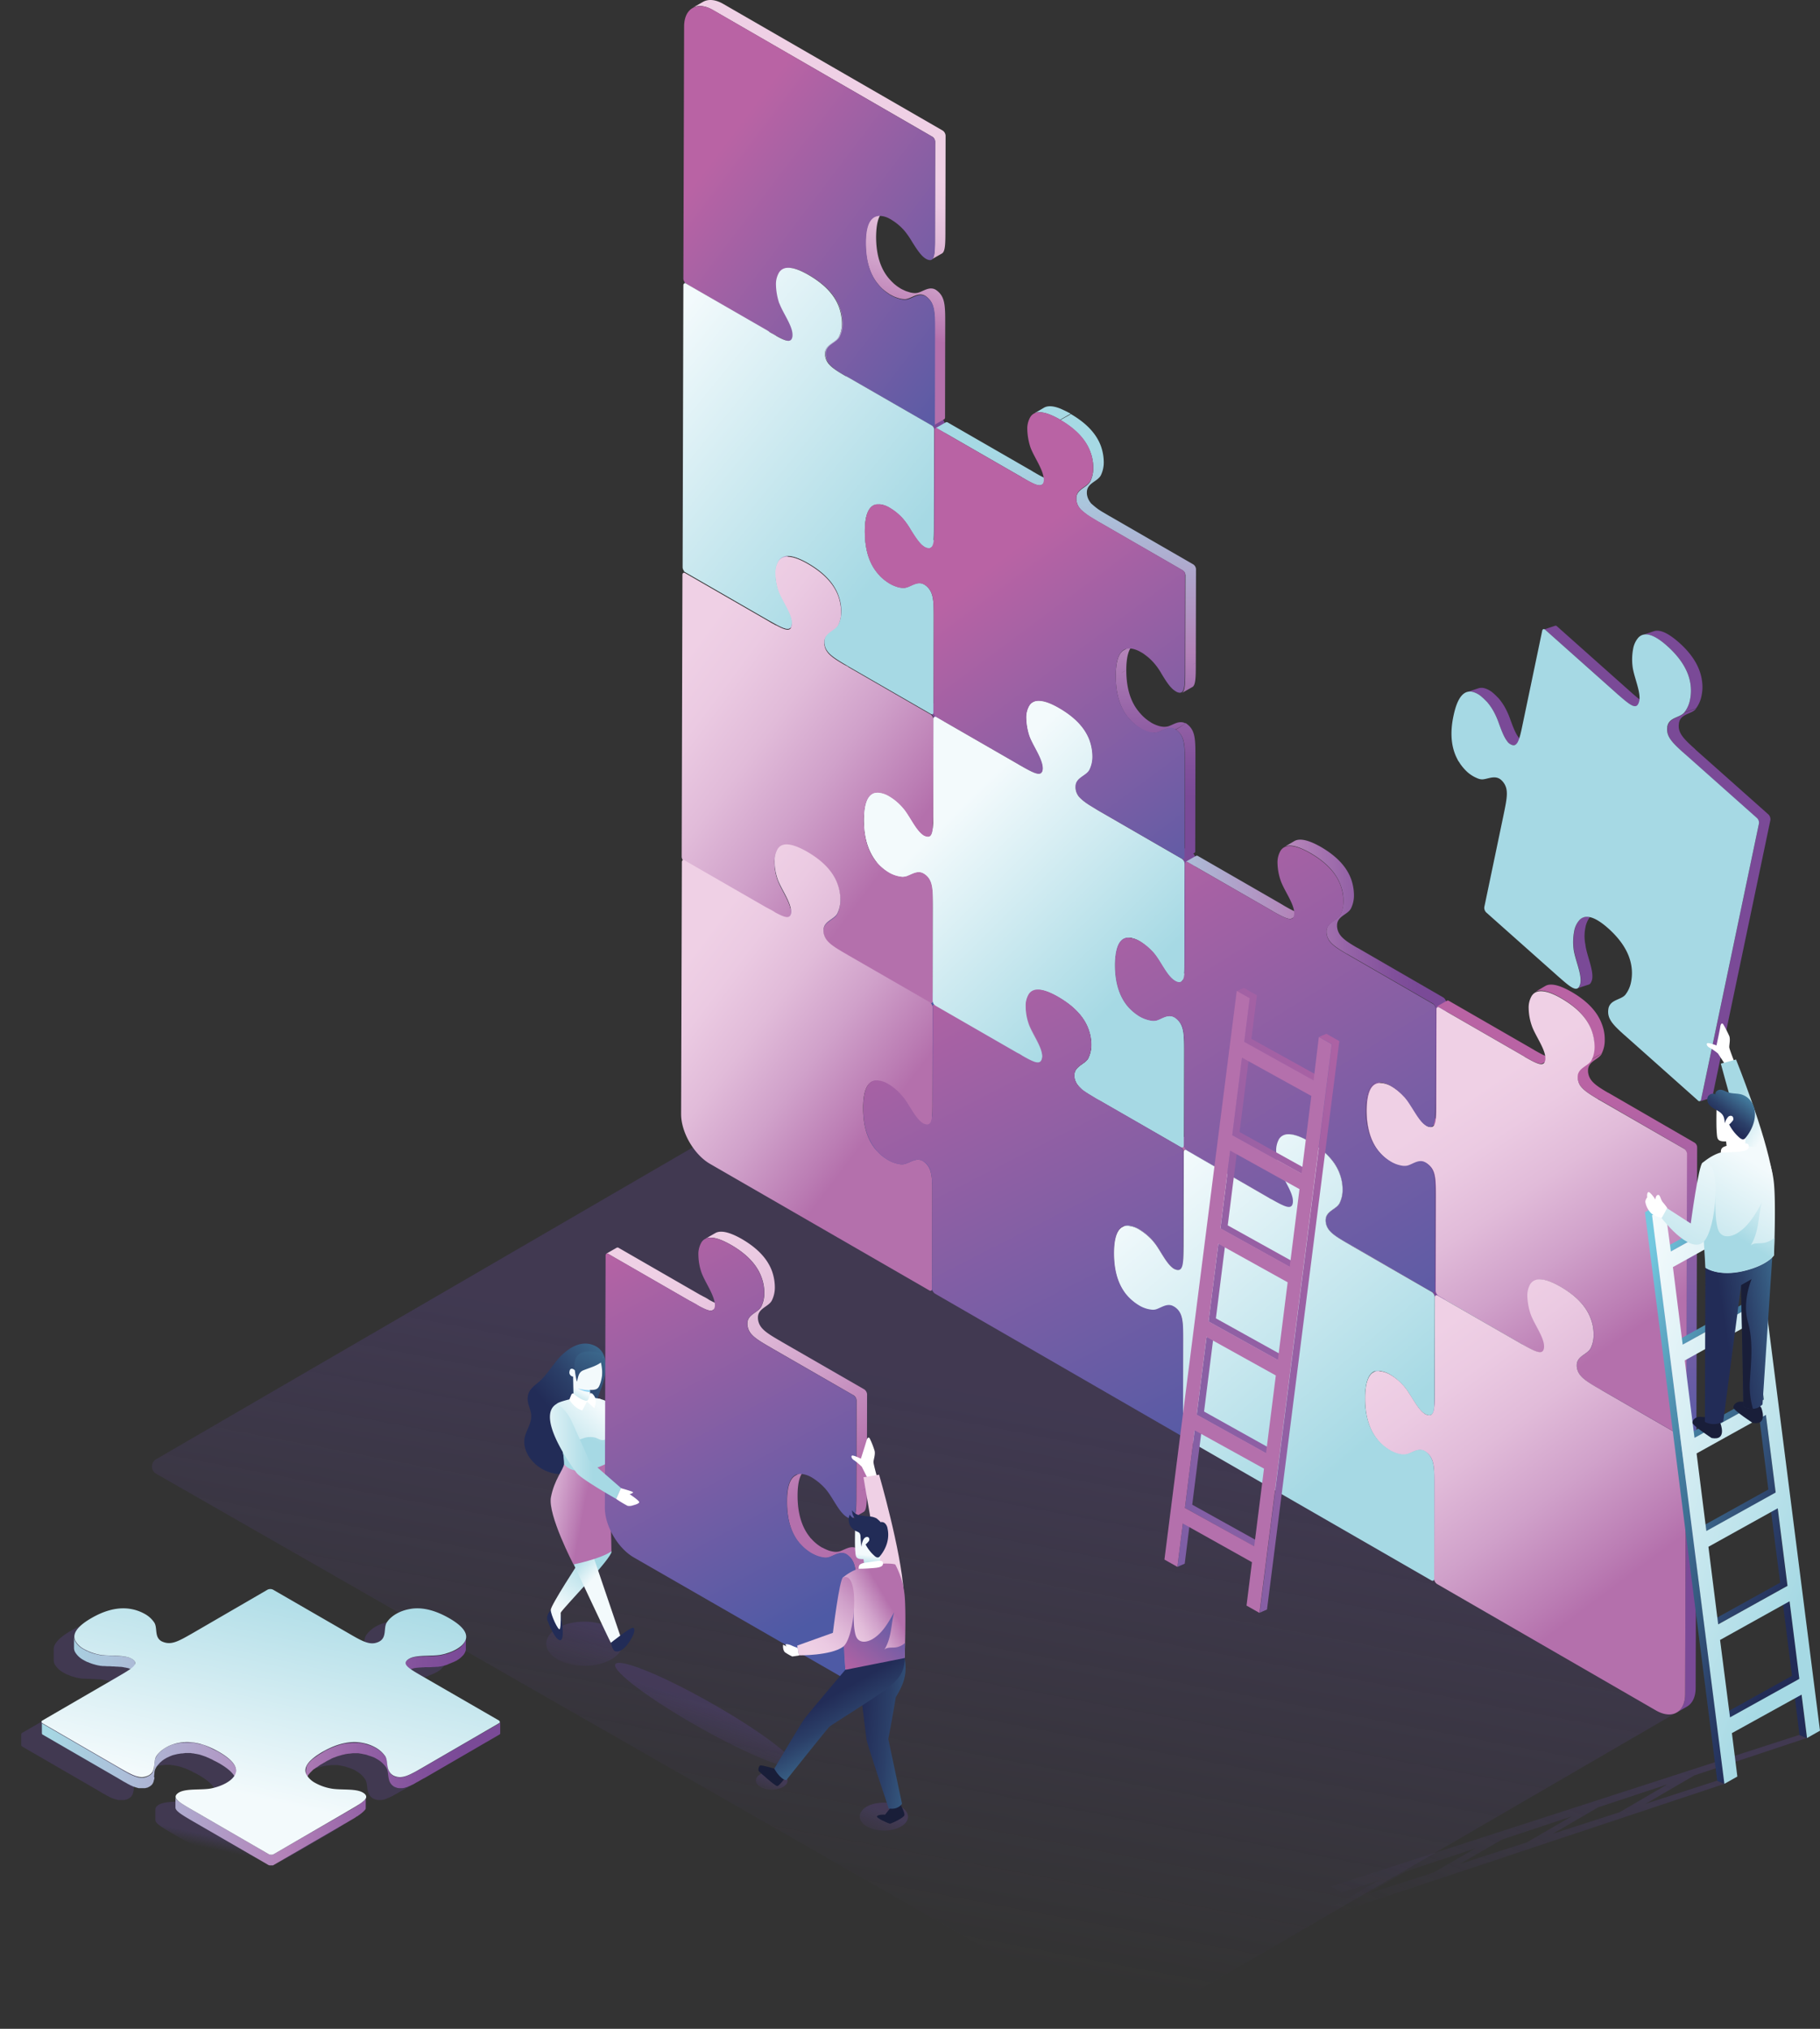 <svg xmlns="http://www.w3.org/2000/svg" xmlns:xlink="http://www.w3.org/1999/xlink" width="968.9" height="1080.026" viewBox="0 0 968.9 1080.026">
  <rect x="0" y="0" width="968.9" height="1080.026" fill="#333333" stroke="none"/>
  <defs>
    <linearGradient id="linear-gradient" x1="0.967" y1="0.061" x2="0.128" y2="0.837" gradientUnits="objectBoundingBox">
      <stop offset="0.092" stop-color="#5f4797"/>
      <stop offset="1" stop-color="#5f4797" stop-opacity="0"/>
    </linearGradient>
    <linearGradient id="linear-gradient-2" x1="0.587" y1="0.236" x2="0.379" y2="0.867" xlink:href="#linear-gradient"/>
    <linearGradient id="linear-gradient-3" y1="0.5" x2="1" y2="0.5" gradientUnits="objectBoundingBox">
      <stop offset="0.002" stop-color="#a6d9e4"/>
      <stop offset="0.152" stop-color="#abc3db"/>
      <stop offset="0.413" stop-color="#b197c4"/>
      <stop offset="0.534" stop-color="#b382b8"/>
      <stop offset="0.541" stop-color="#b281b8"/>
      <stop offset="0.704" stop-color="#9462a6"/>
      <stop offset="0.834" stop-color="#81509b"/>
      <stop offset="0.914" stop-color="#7a4a97"/>
    </linearGradient>
    <linearGradient id="linear-gradient-4" x1="0.001" y1="0.5" x2="1" y2="0.5" xlink:href="#linear-gradient-3"/>
    <linearGradient id="linear-gradient-5" x1="-0.001" y1="0.499" x2="1.001" y2="0.499" gradientUnits="objectBoundingBox">
      <stop offset="0.142" stop-color="#efd0e5"/>
      <stop offset="0.229" stop-color="#ebcae2"/>
      <stop offset="0.344" stop-color="#e1bbd9"/>
      <stop offset="0.476" stop-color="#d0a1ca"/>
      <stop offset="0.618" stop-color="#bb7db4"/>
      <stop offset="0.664" stop-color="#b470ac"/>
    </linearGradient>
    <linearGradient id="linear-gradient-6" x1="0.002" y1="0.5" x2="1" y2="0.5" xlink:href="#linear-gradient-5"/>
    <linearGradient id="linear-gradient-7" x1="-0.001" y1="0.5" x2="1" y2="0.5" xlink:href="#linear-gradient-5"/>
    <linearGradient id="linear-gradient-8" x1="0.002" y1="0.5" x2="1" y2="0.5" xlink:href="#linear-gradient-5"/>
    <linearGradient id="linear-gradient-9" x1="0.01" y1="0.503" x2="0.997" y2="0.503" xlink:href="#linear-gradient-5"/>
    <linearGradient id="linear-gradient-10" x1="-0.001" y1="0.5" x2="1" y2="0.5" xlink:href="#linear-gradient-3"/>
    <linearGradient id="linear-gradient-11" x1="0" y1="0.5" x2="1" y2="0.5" xlink:href="#linear-gradient-3"/>
    <linearGradient id="linear-gradient-12" x1="0.5" y1="0.249" x2="0.5" y2="1.092" gradientUnits="objectBoundingBox">
      <stop offset="0" stop-color="#b963a4"/>
      <stop offset="0.988" stop-color="#4e5aa5"/>
    </linearGradient>
    <linearGradient id="linear-gradient-13" x1="0.001" y1="0.5" x2="1" y2="0.5" xlink:href="#linear-gradient-12"/>
    <linearGradient id="linear-gradient-14" x1="0.008" y1="0.505" x2="1.009" y2="0.505" xlink:href="#linear-gradient-3"/>
    <linearGradient id="linear-gradient-15" x1="-0.003" y1="0.5" x2="0.999" y2="0.5" xlink:href="#linear-gradient-3"/>
    <linearGradient id="linear-gradient-16" x1="0.002" y1="0.501" x2="0.999" y2="0.501" xlink:href="#linear-gradient-3"/>
    <linearGradient id="linear-gradient-17" x1="-0.001" y1="0.501" x2="1" y2="0.501" xlink:href="#linear-gradient-3"/>
    <linearGradient id="linear-gradient-18" x1="0.555" y1="0.231" x2="0.409" y2="0.934" xlink:href="#linear-gradient-5"/>
    <linearGradient id="linear-gradient-19" x1="0.5" y1="0.103" x2="0.5" y2="0.934" xlink:href="#linear-gradient-3"/>
    <linearGradient id="linear-gradient-20" x1="0.001" y1="0.501" x2="0.999" y2="0.501" xlink:href="#linear-gradient-3"/>
    <linearGradient id="linear-gradient-21" x1="0.001" y1="0.499" x2="1.001" y2="0.499" xlink:href="#linear-gradient-3"/>
    <linearGradient id="linear-gradient-22" x1="0.001" y1="0.5" x2="1" y2="0.5" xlink:href="#linear-gradient-3"/>
    <linearGradient id="linear-gradient-23" x1="0" y1="0.5" x2="1.001" y2="0.5" xlink:href="#linear-gradient-3"/>
    <linearGradient id="linear-gradient-24" x1="0.051" y1="-0.087" x2="1.026" y2="1.221" xlink:href="#linear-gradient-5"/>
    <linearGradient id="linear-gradient-25" x1="0.35" y1="0.02" x2="0.921" y2="1.212" xlink:href="#linear-gradient-5"/>
    <linearGradient id="linear-gradient-26" x1="0.299" y1="0.229" x2="1.025" y2="1.158" xlink:href="#linear-gradient-12"/>
    <linearGradient id="linear-gradient-27" x1="0.266" y1="-0.199" x2="0.931" y2="1.305" xlink:href="#linear-gradient-12"/>
    <linearGradient id="linear-gradient-28" x1="0.102" y1="-0.046" x2="0.948" y2="1.103" xlink:href="#linear-gradient-5"/>
    <linearGradient id="linear-gradient-29" x1="0.249" y1="-0.125" x2="0.947" y2="1.173" xlink:href="#linear-gradient-5"/>
    <linearGradient id="linear-gradient-30" x1="0.376" y1="0.188" x2="0.921" y2="0.964" gradientUnits="objectBoundingBox">
      <stop offset="0" stop-color="#f3fafc"/>
      <stop offset="0.673" stop-color="#a6d9e4"/>
    </linearGradient>
    <linearGradient id="linear-gradient-31" x1="0.322" y1="-0.164" x2="0.825" y2="1.224" xlink:href="#linear-gradient-12"/>
    <linearGradient id="linear-gradient-32" x1="0.145" y1="-0.005" x2="0.926" y2="1.143" xlink:href="#linear-gradient-30"/>
    <linearGradient id="linear-gradient-33" x1="0.295" y1="0.008" x2="0.951" y2="1.078" xlink:href="#linear-gradient-30"/>
    <linearGradient id="linear-gradient-35" x1="0.484" y1="0.301" x2="0.986" y2="1.248" xlink:href="#linear-gradient-12"/>
    <linearGradient id="linear-gradient-36" x1="0.855" y1="0.982" x2="0.254" y2="0.062" gradientUnits="objectBoundingBox">
      <stop offset="0.158" stop-color="#222c57"/>
      <stop offset="0.318" stop-color="#2b3f68"/>
      <stop offset="0.675" stop-color="#447ea0"/>
      <stop offset="1" stop-color="#73c8df"/>
    </linearGradient>
    <linearGradient id="linear-gradient-37" x1="0.135" y1="0.016" x2="1.032" y2="1.206" xlink:href="#linear-gradient-30"/>
    <linearGradient id="linear-gradient-38" x1="0.982" y1="-0.013" x2="-0.753" y2="1.692" xlink:href="#linear-gradient-12"/>
    <linearGradient id="linear-gradient-39" x1="-36.352" y1="0.016" x2="-35.452" y2="1.205" xlink:href="#linear-gradient-5"/>
    <linearGradient id="linear-gradient-40" x1="1.288" y1="-1.131" x2="1.288" y2="-0.447" xlink:href="#linear-gradient-3"/>
    <linearGradient id="linear-gradient-41" x1="1.047" y1="-1.589" x2="1.73" y2="-0.306" xlink:href="#linear-gradient-30"/>
    <linearGradient id="linear-gradient-45" x1="0.018" y1="0.631" x2="2.012" y2="-0.128" xlink:href="#linear-gradient-36"/>
    <linearGradient id="linear-gradient-46" x1="0.67" y1="0.756" x2="0.164" y2="0.048" xlink:href="#linear-gradient-30"/>
    <linearGradient id="linear-gradient-47" x1="0.62" y1="0.096" x2="0.018" y2="1.953" xlink:href="#linear-gradient-30"/>
    <linearGradient id="linear-gradient-48" x1="0.739" y1="-0.052" x2="0.303" y2="0.891" xlink:href="#linear-gradient-30"/>
    <linearGradient id="linear-gradient-49" x1="0.709" y1="-0.147" x2="-0.093" y2="2.696" xlink:href="#linear-gradient-30"/>
    <linearGradient id="linear-gradient-50" x1="0.199" y1="0.815" x2="1.006" y2="-0.21" xlink:href="#linear-gradient-36"/>
    <linearGradient id="linear-gradient-51" x1="0.567" y1="0.389" x2="0.326" y2="0.791" xlink:href="#linear-gradient"/>
    <linearGradient id="linear-gradient-52" x1="0.272" y1="0.853" x2="1.426" y2="-0.586" xlink:href="#linear-gradient-36"/>
    <linearGradient id="linear-gradient-53" x1="0.812" y1="-0.05" x2="0.086" y2="1.233" xlink:href="#linear-gradient"/>
    <linearGradient id="linear-gradient-54" x1="0.648" y1="0.287" x2="-0.36" y2="1.589" xlink:href="#linear-gradient-30"/>
    <linearGradient id="linear-gradient-55" x1="0.697" y1="0.09" x2="-0.154" y2="1.403" xlink:href="#linear-gradient-30"/>
    <linearGradient id="linear-gradient-56" x1="0.267" y1="0.79" x2="0.845" y2="-0.237" xlink:href="#linear-gradient-30"/>
    <linearGradient id="linear-gradient-57" x1="0.377" y1="0.327" x2="0.082" y2="-0.19" xlink:href="#linear-gradient-30"/>
    <linearGradient id="linear-gradient-58" x1="1.268" y1="0.694" x2="-0.889" y2="0.019" gradientUnits="objectBoundingBox">
      <stop offset="0.336" stop-color="#b470ac"/>
      <stop offset="0.382" stop-color="#bb7db4"/>
      <stop offset="0.524" stop-color="#d0a1ca"/>
      <stop offset="0.656" stop-color="#e1bbd9"/>
      <stop offset="0.771" stop-color="#ebcae2"/>
      <stop offset="0.858" stop-color="#efd0e5"/>
    </linearGradient>
    <linearGradient id="linear-gradient-59" x1="1.095" y1="-0.89" x2="0.314" y2="0.841" gradientUnits="objectBoundingBox">
      <stop offset="0" stop-color="#f3fafc"/>
      <stop offset="0.282" stop-color="#cee9f0"/>
      <stop offset="0.673" stop-color="#a6d9e4"/>
    </linearGradient>
    <linearGradient id="linear-gradient-60" x1="0.367" y1="0.787" x2="0.206" y2="1.252" xlink:href="#linear-gradient-30"/>
    <linearGradient id="linear-gradient-61" x1="-0.977" y1="3.41" x2="2.211" y2="-2.811" xlink:href="#linear-gradient-36"/>
    <linearGradient id="linear-gradient-62" x1="0.334" y1="-0.176" x2="0.867" y2="1.039" xlink:href="#linear-gradient-5"/>
    <linearGradient id="linear-gradient-63" x1="0.326" y1="-0.088" x2="0.635" y2="0.935" xlink:href="#linear-gradient-12"/>
    <linearGradient id="linear-gradient-64" x1="0" y1="0.501" x2="0.998" y2="0.501" xlink:href="#linear-gradient-30"/>
    <linearGradient id="linear-gradient-65" x1="0.642" y1="0.319" x2="-0.005" y2="1.144" xlink:href="#linear-gradient"/>
    <linearGradient id="linear-gradient-66" x1="0.641" y1="0.324" x2="-0.004" y2="1.145" xlink:href="#linear-gradient"/>
    <linearGradient id="linear-gradient-67" x1="5.486" y1="-1.644" x2="4.838" y2="-2.338" xlink:href="#linear-gradient-58"/>
    <linearGradient id="linear-gradient-68" x1="0.988" y1="-0.03" x2="0.056" y2="0.96" xlink:href="#linear-gradient-58"/>
    <linearGradient id="linear-gradient-69" x1="0.165" y1="1.03" x2="0.768" y2="0.033" xlink:href="#linear-gradient-12"/>
    <linearGradient id="linear-gradient-70" x1="0.474" y1="0.727" x2="0.453" y2="1.074" xlink:href="#linear-gradient-30"/>
    <linearGradient id="linear-gradient-71" x1="-0.425" y1="0.121" x2="2.719" y2="1.089" xlink:href="#linear-gradient-36"/>
    <linearGradient id="linear-gradient-72" x1="0.32" y1="0.162" x2="0.952" y2="1.188" xlink:href="#linear-gradient-36"/>
    <linearGradient id="linear-gradient-73" x1="1.483" y1="-0.569" x2="0.123" y2="1.274" xlink:href="#linear-gradient-58"/>
    <linearGradient id="linear-gradient-74" x1="0.362" y1="0.83" x2="0.347" y2="0.872" gradientUnits="objectBoundingBox">
      <stop offset="0" stop-color="#5f4797"/>
      <stop offset="1" stop-color="#5f4797" stop-opacity="0"/>
    </linearGradient>
    <linearGradient id="linear-gradient-75" x1="-0.002" y1="0.5" x2="0.999" y2="0.5" xlink:href="#linear-gradient-3"/>
    <linearGradient id="linear-gradient-76" x1="0.373" y1="0.749" x2="0.834" y2="-0.429" xlink:href="#linear-gradient-30"/>
  </defs>
  <g id="Collaborative_Services2-01" data-name="Collaborative Services2-01" transform="translate(-4 0.026)">
    <path id="Path_12186" data-name="Path 12186" d="M880.1,960.2,906,945.1l59.9-19.9-3.9-1.7-249.4,80.7,5.7,3.3,19.8-6.6-20.4,11.9-48.9,15.9,5.7,3.3L922,949.6l-3.9-1.7Zm-13.9,4.5-35.6,11.5,24.2-14.1,36.8-12.2Zm-49.5,16.1-35.6,11.5,22.6-13.1L840.5,967Zm-64.2,15.4L789.3,984l-22.1,12.8-35.6,11.5Z" opacity="0.3" fill="url(#linear-gradient)"/>
    <g id="Group_2992" data-name="Group 2992">
      <path id="Path_12187" data-name="Path 12187" d="M376.9,608.4,87.1,776.8a4.456,4.456,0,0,0,0,7.7l514.6,294.6a6.5,6.5,0,0,0,6.6,0L901.4,908.8Z" opacity="0.3" fill="url(#linear-gradient-2)"/>
      <g id="Group_2933" data-name="Group 2933">
        <path id="Path_12188" data-name="Path 12188" d="M771.4,749.8l-5.6,3.2c-.7.4-1.7.3-3.1-.3a6.072,6.072,0,0,1-1-.7c-1.9-1.5-3.6-4.1-5.3-6.8-.4-.6-.8-1.3-1.2-1.9-.8-1.3-1.6-2.6-2.5-3.8-.5-.7-1-1.3-1.5-1.9l-.6-.6a29.413,29.413,0,0,0-6.7-5.4,13.567,13.567,0,0,0-5.7-1.8h-.6a4.895,4.895,0,0,0-2.5.7l5.6-3.2a5.2,5.2,0,0,1,2.5-.7h.6a13.567,13.567,0,0,1,5.7,1.8,27.4,27.4,0,0,1,6.7,5.4l.6.6c.5.6,1,1.2,1.5,1.9.8,1.1,1.6,2.4,2.5,3.8.4.6.8,1.3,1.2,1.9,1.7,2.7,3.4,5.3,5.3,6.8a6.072,6.072,0,0,0,1,.7C769.7,750.1,770.7,750.2,771.4,749.8Zm49-37.2c-.5-.3-1-.5-1.5-.8a2.185,2.185,0,0,1-.5-.3l-.6.3.6-.3-43.4-25h0a1.11,1.11,0,0,0-1.1-.1l-5.6,3.2a1.11,1.11,0,0,1,1.1.1l5-2.9-5,2.9,43.4,25h0a2.185,2.185,0,0,1,.5.3,10.932,10.932,0,0,0,1.5.8c5.3,3,8.6,4.7,10.1,3.7l5.6-3.2C828.9,717.2,825.7,715.6,820.4,712.6Zm85.2,49.2-43.4-25a2.185,2.185,0,0,1-.5-.3c-.5-.3-1-.6-1.9-1.1-7-4.1-10.4-6.5-10.8-11.3v-.7c.1-4.9,5.7-5.6,7.4-8.9a15.631,15.631,0,0,0,1.6-7.2,26.18,26.18,0,0,0-1.5-8.4c-3-8.3-10.2-13.7-16-17.1-4.9-2.8-10.7-5.3-14.2-3.2l-5.6,3.2c3.5-2.1,9.4.4,14.2,3.2,5.8,3.4,13,8.8,16,17.1a23.711,23.711,0,0,1,1.5,8.4,15.937,15.937,0,0,1-1.6,7.2c-1.7,3.3-7.3,4.1-7.4,8.9v.7c.4,4.8,3.8,7.2,10.8,11.3.9.5,1.4.8,1.9,1.1a2.185,2.185,0,0,1,.5.3L900,765a3.531,3.531,0,0,1,1.5,2.6l-.4,134.2c0,4.8-1.7,8.2-4.5,9.8l5.6-3.2c2.7-1.6,4.5-5,4.5-9.8l.4-134.2A3.531,3.531,0,0,0,905.6,761.8Z" fill="url(#linear-gradient-3)"/>
      </g>
      <g id="Group_2934" data-name="Group 2934">
        <path id="Path_12189" data-name="Path 12189" d="M423.4,464.4a29.747,29.747,0,0,1-1.5-9,12.187,12.187,0,0,1,1.6-6.6,5.162,5.162,0,0,1,1.8-1.8c-1.7,1-3.9,2.3-5.6,3.2a5.162,5.162,0,0,0-1.8,1.8,12.187,12.187,0,0,0-1.6,6.6,33.211,33.211,0,0,0,1.5,9c1.7,5.2,7.1,12.2,7.3,17.1v.5l5.6-3.2v-.5C430.5,476.6,425.1,469.6,423.4,464.4Zm-1,.6c-.4.2-.8.5-1.2.7.6-.4,1.3-.7,1.9-1.1h0C422.9,464.7,422.6,464.9,422.4,465Zm47.1-31.9c0,6.6,1.1,15.3,6.5,22-1.9,1.1-3.7,2.2-5.6,3.2-5.5-6.7-6.5-15.4-6.5-22,0-5.6.8-11.7,4.3-13.8l5.6-3.2C470.3,421.4,469.5,427.5,469.5,433.1Zm-44.4,52.2,5.6-3.2v.2a3.521,3.521,0,0,1-1.2,2.6l-5.6,3.2c.7-.4,1.1-1.2,1.2-2.6Zm76.4-23.7h0c-.2-.1-.3-.2-.4-.2-.2-.1-.5-.2-.7-.3-3-1.1-5.7,1-8.3,1.9a5.359,5.359,0,0,1-2.3.3h-.3a19.848,19.848,0,0,1-3-.6,26.761,26.761,0,0,1-3.6-1.6c-.1,0-.2-.1-.3-.1-.6.4-1.3.8-2,1.2l2-1.2a25.508,25.508,0,0,1-5.8-4.8c-.2-.2-.3-.4-.5-.5-.5.3-1,.6-1.6.9l1.6-.9c-.1-.1-.2-.2-.2-.3-1.9,1.1-3.7,2.2-5.6,3.2.1.1.2.2.2.3.2.2.3.4.5.5a23.13,23.13,0,0,0,5.8,4.8c.1,0,.2.1.3.1a26.76,26.76,0,0,0,3.6,1.6,17.692,17.692,0,0,0,3,.6h.3a7.117,7.117,0,0,0,2.3-.3c2.7-.9,5.3-2.9,8.3-1.9.2.1.5.2.7.3.1,0,.2.1.3.2a.1.1,0,0,1,.1.1c4.8,3.4,4.8,8.2,4.8,18l-.1,49.8a1.333,1.333,0,0,1-.4,1l5.6-3.2a1.053,1.053,0,0,0,.4-1l.1-49.8C506.3,469.8,506.4,465,501.5,461.6Zm-10.8,2.1h0c.2-.1.5-.3.7-.4h0A4.352,4.352,0,0,1,490.7,463.7ZM419.5,327.3c.7.4,1.2.7,1.6.9-1.9,1.1-3.7,2.2-5.6,3.2-.4-.2-.9-.5-1.6-.9-.3-.2-.7-.4-1.7-1l-43.4-25a1.11,1.11,0,0,0-1.1-.1l5.6-3.2a1.11,1.11,0,0,1,1.1.1l43.4,25C418.8,326.9,419.2,327.1,419.5,327.3Zm-4,4.1c1.9-1.1,3.7-2.2,5.6-3.2a14.132,14.132,0,0,1,1.5.9h0c3.6,2,6.1,3,7.4,2.2l-5.6,3.2c-1.3.8-3.7-.2-7.4-2.2h0A14.139,14.139,0,0,0,415.5,331.4Zm91.1,47.9-.1,49.8-2,1.2c.7-.4,1.4-.8,2-1.2,0,7.3,0,11.9-1.8,12.9l-5.6,3.2c1.8-1,1.8-5.6,1.8-12.9l.1-49.8a3.362,3.362,0,0,0-1.5-2.6l-43.9-25.4c-.4-.2-.8-.5-1.4-.8-.2-.1-.3-.2-.5-.3h-.1c-6.9-4-10.3-6.5-10.7-11.3v-.7c.1-4.9,5.7-5.6,7.4-8.9a15.631,15.631,0,0,0,1.6-7.2,26.18,26.18,0,0,0-1.5-8.4c-3-8.3-10.2-13.7-16-17.1a46.506,46.506,0,0,0-5.5-2.7c-3.3-1.3-6.4-1.8-8.7-.5,1.7-1,3.9-2.3,5.6-3.2,2.3-1.3,5.4-.8,8.7.5a35.076,35.076,0,0,1,5.5,2.7l-2.8,1.6c1-.6,2-1.1,2.8-1.6,5.8,3.4,13,8.8,16,17.1a23.71,23.71,0,0,1,1.5,8.4,15.937,15.937,0,0,1-1.6,7.2c-1.7,3.3-7.3,4-7.4,8.9v.7c.4,4.8,3.8,7.2,10.7,11.3h.1c.2.1.3.2.5.3.6.3,1,.6,1.4.8l43.9,25.4A3.531,3.531,0,0,1,506.6,379.3Z" fill="url(#linear-gradient-4)"/>
      </g>
      <path id="Path_12190" data-name="Path 12190" d="M501,595.2a6.072,6.072,0,0,1-1-.7c-3.3-2.6-6.1-8.5-9-12.5a24.931,24.931,0,0,0-1.9-2.3,29.186,29.186,0,0,0-6.9-5.6,13.757,13.757,0,0,0-5.4-1.8H476a4.895,4.895,0,0,0-2.5.7l-5.6,3.2a5.2,5.2,0,0,1,2.5-.7h.8a13.257,13.257,0,0,1,5.4,1.8,29.187,29.187,0,0,1,6.9,5.6c.9,1,1.4,1.7,1.9,2.3,2.9,4,5.7,9.9,9,12.5a6.072,6.072,0,0,0,1,.7c1.4.6,2.4.7,3.1.3l5.6-3.2C503.4,595.9,502.4,595.8,501,595.2Z" fill="url(#linear-gradient-5)"/>
      <path id="Path_12191" data-name="Path 12191" d="M555.2,559.4c-.4-.2-.9-.5-2.5-1.4-.4-.2-.7-.4-1.1-.6l-.6-.3-43.4-25a1.11,1.11,0,0,0-1.1-.1l-5.6,3.2a1.11,1.11,0,0,1,1.1.1l43.4,25,.6.3a10.916,10.916,0,0,1,1.1.6c1.6.9,2,1.2,2.5,1.4,4,2.2,6.6,3.4,8,2.6l5.6-3.2C561.8,562.8,559.2,561.7,555.2,559.4Z" fill="url(#linear-gradient-6)"/>
      <path id="Path_12192" data-name="Path 12192" d="M638.3,607.5l-43.4-25-.6-.3c-.4-.2-.7-.4-4.8-2.9a32.92,32.92,0,0,1-5.4-4.1,8.129,8.129,0,0,1-2.4-5.4v-.7c.1-4.9,5.6-5.6,7.4-8.9a15.631,15.631,0,0,0,1.6-7.2,26.18,26.18,0,0,0-1.5-8.4c-3-8.3-10.2-13.7-16-17.1-4.9-2.8-10.7-5.2-14.2-3.2l-5.6,3.2c3.5-2.1,9.3.4,14.2,3.2,5.8,3.4,13,8.8,16,17.1a23.711,23.711,0,0,1,1.5,8.4,15.937,15.937,0,0,1-1.6,7.2c-1.7,3.3-7.3,4.1-7.4,8.9v.7a8.685,8.685,0,0,0,2.4,5.4,34.573,34.573,0,0,0,5.4,4.1c4.1,2.4,4.5,2.6,4.8,2.9l.6.3,43.4,25a3.531,3.531,0,0,1,1.5,2.6l-.1,49.8c0,7.3,0,11.8-1.8,12.9l5.6-3.2c1.8-1,1.8-5.6,1.8-12.9l.1-49.8A3.209,3.209,0,0,0,638.3,607.5Z" fill="url(#linear-gradient-7)"/>
      <path id="Path_12193" data-name="Path 12193" d="M634.7,692.3h0c-.2-.1-.3-.2-.4-.2-.2-.1-.5-.2-.7-.3-3-1.1-5.7,1-8.3,1.9a5.359,5.359,0,0,1-2.3.3h-.3a12.461,12.461,0,0,1-3.5-.8,27.312,27.312,0,0,1-3.1-1.4c-.1,0-.1-.1-.2-.1a.1.1,0,0,1-.1-.1,25.917,25.917,0,0,1-6.3-5.4c-5.7-6.8-6.8-15.6-6.8-22.3h0c0-5.6.8-11.7,4.3-13.8-1.7,1-3.9,2.3-5.6,3.2-3.5,2-4.3,8.2-4.3,13.8,0,6.7,1.1,15.6,6.8,22.3a24.19,24.19,0,0,0,6.3,5.4.1.1,0,0,1,.1.1c.1,0,.1.1.2.1a16.616,16.616,0,0,0,3.1,1.4,15.933,15.933,0,0,0,3.5.8h.3a7.116,7.116,0,0,0,2.3-.3c2.7-.9,5.3-2.9,8.3-1.9.2.1.5.2.7.3.1,0,.2.1.3.2h0a.1.1,0,0,1,.1.1c4.8,3.4,4.8,8.2,4.8,18l-.1,49.8a1.333,1.333,0,0,1-.4,1l5.6-3.2a1.053,1.053,0,0,0,.4-1l.1-49.8C639.6,700.5,639.6,695.7,634.7,692.3Z" fill="url(#linear-gradient-8)"/>
      <path id="Path_12194" data-name="Path 12194" d="M422.7,148.3a13.2,13.2,0,0,1,1.2-5.9h-1.3a.367.367,0,0,0-.3.1h0a.367.367,0,0,0-.3.1h0c-.1,0-.2.1-.3.1h-.1c-.1,0-.2.1-.3.1h0c-.1,0-.2.1-.3.1h0c-.1,0-.2.1-.3.2h-.1c-.1,0-.1.1-.2.1h-.1c-.1.1-.2.1-.2.2h0c-.1,0-.1.1-.2.1l-.1.1c-.1,0-.1.1-.2.1l-.1.1-.2.2h0l-.2.2-.1.1c0,.1-.1.1-.1.2l-.1.1c-.1.1-.1.2-.2.3a12.187,12.187,0,0,0-1.6,6.6,33.211,33.211,0,0,0,1.5,9c1.7,5.3,7.4,12.6,7.3,17.6v.9a.367.367,0,0,1-.1.3h0c0,.1,0,.2-.1.2v.1c0,.1,0,.2-.1.2h0c0,.1,0,.1-.1.2h0c0,.1-.1.1-.1.2h0c0,.1-.1.1-.1.2h0a.1.1,0,0,1-.1.1h0l-.1.1h0l-.1.1h0l5.6-3.2a2.817,2.817,0,0,0,1.1-2.3v-.5c.1-5-5.6-12.3-7.3-17.6A27.775,27.775,0,0,1,422.7,148.3Z" fill="url(#linear-gradient-9)"/>
      <g id="Group_2935" data-name="Group 2935">
        <path id="Path_12195" data-name="Path 12195" d="M504.6,441.9l-5.6,3.2c-.7.4-1.7.3-3.1-.3a6.07,6.07,0,0,1-1-.7c-3.3-2.6-6.1-8.5-9-12.5a24.931,24.931,0,0,0-1.9-2.3,29.187,29.187,0,0,0-6.9-5.6,13.757,13.757,0,0,0-5.4-1.8h-.8a4.895,4.895,0,0,0-2.5.7l5.6-3.2a5.2,5.2,0,0,1,2.5-.7h.8a13.258,13.258,0,0,1,5.4,1.8,29.187,29.187,0,0,1,6.9,5.6c.9,1,1.4,1.7,1.9,2.3,2.9,4,5.7,9.9,9,12.5a6.072,6.072,0,0,0,1,.7A3.528,3.528,0,0,0,504.6,441.9Zm53.5-30.2,5.6-3.2c-1.4.8-4-.3-8-2.6-.4-.2-.8-.5-2.1-1.2-.1-.1-.2-.1-.3-.2a2.184,2.184,0,0,0-.5-.3,9.663,9.663,0,0,0-1.2-.7l-43.4-25a1.11,1.11,0,0,0-1.1-.1l-5.6,3.2a1.11,1.11,0,0,1,1.1.1l43.4,25a9.664,9.664,0,0,1,1.2.7c.2.1.3.2.5.3.1.1.2.1.3.2,1.3.7,1.7,1,2.1,1.2C554.1,411.3,556.7,412.5,558.1,411.7Zm9.9-40.6c-3.3-1.3-6.4-1.8-8.7-.5-1.7,1-3.9,2.3-5.6,3.2,2.3-1.3,5.4-.8,8.7.5a39.989,39.989,0,0,1,5.5,2.7l2.8-1.6,2.8-1.6A35.07,35.07,0,0,0,568,371.1Zm-9.1,153.1c-1.7,1-3.9,2.3-5.6,3.2a5.162,5.162,0,0,0-1.8,1.8,12.187,12.187,0,0,0-1.6,6.6c1.9-1.1,3.7-2.2,5.6-3.2a12.187,12.187,0,0,1,1.6-6.6A5.161,5.161,0,0,1,558.9,524.2Zm5.3,33.5c-.8-4.8-5.6-11.3-7.2-16.1a29.747,29.747,0,0,1-1.5-9c-1.9,1.1-3.7,2.2-5.6,3.2a33.21,33.21,0,0,0,1.5,9c1.5,4.8,6.3,11.2,7.2,16.1a4.1,4.1,0,0,1,.1,1.1v.7a3.52,3.52,0,0,1-1.2,2.6l5.6-3.2c.7-.4,1.1-1.2,1.2-2.6v-.7A3.75,3.75,0,0,0,564.2,557.7Zm71-19h0l-5.7,3.2a.1.1,0,0,1,.1.1c4.8,3.4,4.8,8.2,4.8,18l-.1,49.8a1.333,1.333,0,0,1-.4,1l5.6-3.2a1.053,1.053,0,0,0,.4-1l.1-49.8C640,546.9,640,542.1,635.2,538.7Zm3.5-84.8-44-25.4h0c-.1-.1-.2-.1-.4-.2-.5-.3-1.5-.9-4.4-2.6-.5-.3-.9-.6-1.4-.9a29.346,29.346,0,0,1-2.7-2.1c-.4-.3-.8-.7-1.3-1.1-1.1.6-2.3,1.3-3.5,2.1l3.5-2.1a5.5,5.5,0,0,1-.7-.9,8.834,8.834,0,0,1-1.7-4.5v-.7c.1-4.9,5.6-5.6,7.4-8.9a15.631,15.631,0,0,0,1.6-7.2,26.18,26.18,0,0,0-1.5-8.4c-3-8.3-10.2-13.7-16-17.1-.8.5-1.8,1.1-2.8,1.6-1,.6-2,1.1-2.8,1.6,5.8,3.4,13,8.8,16,17.1a23.711,23.711,0,0,1,1.5,8.4,15.937,15.937,0,0,1-1.6,7.2c-1.7,3.3-7.3,4-7.4,8.9v.7a8.5,8.5,0,0,0,1.7,4.5c.2.3.5.6.7.9.5.4.9.8,1.3,1.1a29.338,29.338,0,0,0,2.7,2.1c.5.3.9.6,1.4.9,3,1.8,4,2.4,4.4,2.6.2.1.3.2.4.2h0l44,25.4a3.531,3.531,0,0,1,1.5,2.6l-.1,49.8c0,7.3,0,11.9-1.8,12.9l5.6-3.2c1.8-1,1.8-5.6,1.8-12.9-.6.4-1.3.8-2,1.2l2-1.2.1-49.8A3.111,3.111,0,0,0,638.7,453.9Zm-15.6,86.5a12.461,12.461,0,0,1-3.5-.8,27.312,27.312,0,0,1-3.1-1.4h0c-.1,0-.1-.1-.2-.1-.5.3-1.1.6-1.7,1l1.7-1a.1.1,0,0,1-.1-.1,25.917,25.917,0,0,1-6.3-5.4c-5.7-6.8-6.8-15.6-6.8-22.3-.8.5-1.8,1.1-2.8,1.6l2.8-1.6c0-5.6.8-11.7,4.3-13.8-1.7,1-3.9,2.3-5.6,3.2-3.5,2-4.3,8.2-4.3,13.8,0,6.7,1.1,15.6,6.8,22.3a24.19,24.19,0,0,0,6.3,5.4.1.1,0,0,1,.1.1l2-1.2c-.7.4-1.4.8-2,1.2.1,0,.1.1.2.1a16.616,16.616,0,0,0,3.1,1.4,15.933,15.933,0,0,0,3.5.8h.3c1.9-1.1,3.7-2.2,5.6-3.2Zm11.7-1.9c.1,0,.2.1.3.2l-5.6,3.2c-.1-.1-.2-.1-.3-.2-.2-.1-.5-.2-.7-.3-3-1.1-5.7,1-8.3,1.9a5.359,5.359,0,0,1-2.3.3c1.8-1.1,3.6-2.1,5.4-3.2l.1-.1a7.116,7.116,0,0,0,2.3-.3c2.7-.9,5.3-2.9,8.3-1.9h0A3,3,0,0,0,634.8,538.5Zm-10.4,2.3Z" fill="url(#linear-gradient-10)"/>
      </g>
      <g id="Group_2936" data-name="Group 2936">
        <path id="Path_12196" data-name="Path 12196" d="M638.2,519l-5.6,3.2c-.7.4-1.7.3-3.1-.3a6.072,6.072,0,0,1-1-.7c-3.3-2.6-6.1-8.5-9-12.5a24.927,24.927,0,0,0-1.9-2.3,27.839,27.839,0,0,0-6.8-5.5A12.827,12.827,0,0,0,605,499h-.6a4.895,4.895,0,0,0-2.5.7l5.6-3.2a5.2,5.2,0,0,1,2.5-.7h.6a12.827,12.827,0,0,1,5.8,1.9,32.8,32.8,0,0,1,6.8,5.5c.9,1,1.4,1.7,1.9,2.3,2.9,4,5.7,9.9,9,12.5a6.072,6.072,0,0,0,1,.7C636.5,519.4,637.5,519.5,638.2,519ZM691,489.1a1.445,1.445,0,0,0,.7-.2l5.6-3.2a1.445,1.445,0,0,1-.7.2c-1.8.2-4.8-1.3-9.4-4h0a.1.1,0,0,1-.1-.1c-.4-.2-.9-.5-1.9-1.1-.5.3-1.1.6-1.7,1l1.7-1-43.4-25a1.11,1.11,0,0,0-1.1-.1l-5.6,3.2a1.11,1.11,0,0,1,1.1.1l43.4,25c1,.6,1.4.8,1.9,1.1a.1.1,0,0,1,.1.1h0C686.2,487.7,689.3,489.3,691,489.1Zm1.6,112.3c-1.7,1-3.9,2.3-5.6,3.2a5.162,5.162,0,0,0-1.8,1.8c1.9-1.1,3.7-2.2,5.6-3.2A4.455,4.455,0,0,1,692.6,601.4Zm-3.4,8.4a12.187,12.187,0,0,1,1.6-6.6c-1.9,1.1-3.7,2.2-5.6,3.2a12.187,12.187,0,0,0-1.6,6.6,30.014,30.014,0,0,0,1.6,9c1.7,5.2,7.2,12.4,7.3,17.4v.7a2.669,2.669,0,0,1-1.1,2.3l5.6-3.2a2.817,2.817,0,0,0,1.1-2.3c-.5.3-1.1.6-1.7,1l1.7-1v-.7c-.1-4.9-5.6-12.1-7.3-17.4A27.18,27.18,0,0,1,689.2,609.8Zm79.6,6.1h0l-5.7,3.2a.1.1,0,0,1,.1.1c4.8,3.4,4.8,8.2,4.8,18l-.1,49.8a1.333,1.333,0,0,1-.4,1l5.6-3.2a1.053,1.053,0,0,0,.4-1l.1-49.8C773.7,624.1,773.7,619.3,768.8,615.9Zm-.4-.2c.1,0,.2.1.3.2l-5.6,3.2c-.1-.1-.2-.1-.3-.2-.2-.1-.5-.2-.7-.3-3-1.1-5.7,1-8.3,1.9.9-.5,1.9-1.1,2.8-1.6.1,0,.1-.1.2-.1-1,.6-2,1.2-3,1.7a5.582,5.582,0,0,1-2.2.3c.9-.5,1.9-1.1,2.8-1.6.8-.5,1.6-.9,2.4-1.4-1.7,1-3.4,2-5.2,3H751a18.452,18.452,0,0,1-6.5-2.2c-.1,0-.2-.1-.3-.2l-.1-.1A24.679,24.679,0,0,1,738,613c-5.7-6.8-6.8-15.6-6.8-22.3,0-5.6.8-11.7,4.3-13.8,1.7-1,3.9-2.3,5.6-3.2-3.5,2-4.3,8.2-4.3,13.8l-2,1.2c.7-.4,1.4-.8,2-1.2,0,6.7,1.1,15.6,6.8,22.3a24.68,24.68,0,0,0,6.1,5.3l.1.1c.1.1.2.1.3.2a16.623,16.623,0,0,0,6.5,2.2h.6a8.329,8.329,0,0,0,2.2-.3c2.7-.9,5.3-2.9,8.3-1.9A.908.908,0,0,1,768.4,615.7ZM756,617.9h0c-.2.1-.5.3-.7.4h0C755.5,618.2,755.8,618,756,617.9Zm2.4-.1Zm14-86.8-43.9-25.4c-.4-.2-.8-.5-1.4-.8-.2-.1-.3-.2-.5-.3h-.1c-6.9-4-10.3-6.5-10.7-11.3v-.7c.1-4.9,5.7-5.6,7.4-8.9a15.631,15.631,0,0,0,1.6-7.2,26.18,26.18,0,0,0-1.5-8.4c-3-8.3-10.2-13.7-16-17.1-1.1.6-2.3,1.3-3.5,2.1l3.5-2.1c-4.9-2.8-10.7-5.2-14.2-3.2-1.7,1-3.9,2.3-5.6,3.2,3.5-2.1,9.3.4,14.2,3.2,5.8,3.4,13,8.8,16,17.1a23.711,23.711,0,0,1,1.5,8.4,15.937,15.937,0,0,1-1.6,7.2c-1.7,3.3-7.3,4-7.4,8.9v.7c.4,4.8,3.8,7.2,10.7,11.3h.1c.2.1.3.2.5.3.6.3,1,.6,1.4.8l43.9,25.4a3.531,3.531,0,0,1,1.5,2.6l-.1,49.8c0,7.3,0,11.8-1.8,12.9l5.6-3.2c1.8-1,1.8-5.6,1.8-12.9-.4.3-.9.5-1.4.8l1.4-.8.1-49.8A3.531,3.531,0,0,0,772.4,531Z" fill="url(#linear-gradient-11)"/>
      </g>
      <g id="Group_2937" data-name="Group 2937">
        <path id="Path_12197" data-name="Path 12197" d="M771.9,596.2l-5.6,3.2c-.7.4-1.7.3-3.1-.3a6.072,6.072,0,0,1-1-.7c-1.9-1.5-3.6-4.1-5.3-6.8-.4-.6-.8-1.3-1.2-1.9-.8-1.3-1.6-2.6-2.5-3.8-.5-.7-1-1.3-1.5-1.9l-.6-.6a29.413,29.413,0,0,0-6.7-5.4,13.567,13.567,0,0,0-5.7-1.8h-.6a4.895,4.895,0,0,0-2.5.7l5.6-3.2a5.2,5.2,0,0,1,2.5-.7h.6a13.567,13.567,0,0,1,5.7,1.8,27.4,27.4,0,0,1,6.7,5.4l.6.6c.5.6,1,1.2,1.5,1.9.8,1.1,1.6,2.4,2.5,3.8.4.6.8,1.3,1.2,1.9,1.7,2.7,3.4,5.3,5.3,6.8a6.072,6.072,0,0,0,1,.7C770.2,596.5,771.2,596.6,771.9,596.2Zm43.3-34h0a.1.1,0,0,1-.1-.1c-.4-.2-.9-.5-1.9-1.1l-43.4-25a1.11,1.11,0,0,0-1.1-.1l5.6-3.2a1.11,1.11,0,0,1,1.1.1l43.4,25-2.8,1.6c1-.6,2-1.1,2.8-1.6,1,.6,1.4.8,1.9,1.1a.1.1,0,0,1,.1.1h0c4.6,2.6,7.7,4.2,9.4,4a1.445,1.445,0,0,0,.7-.2l-5.6,3.2a1.446,1.446,0,0,1-.7.2C822.9,566.5,819.8,564.9,815.2,562.2Zm13.2,1.9c.1,0,.1-.1.2-.1.1-.1.2-.1.4-.2s.5-.3.7-.4h0A5.387,5.387,0,0,0,828.4,564.1Zm28.4-18.9c-3-8.3-10.2-13.7-16-17.1-.5.3-1.1.6-1.7,1l1.7-1c-4.9-2.8-10.7-5.3-14.2-3.2-1.7,1-3.9,2.3-5.6,3.2,3.5-2.1,9.4.4,14.2,3.2l2-1.2c-.7.4-1.4.8-2,1.2,5.8,3.4,13,8.8,16,17.1a23.711,23.711,0,0,1,1.5,8.4,15.937,15.937,0,0,1-1.6,7.2c1.9-1.1,3.7-2.2,5.6-3.2a15.631,15.631,0,0,0,1.6-7.2A21.992,21.992,0,0,0,856.8,545.2ZM822.8,687a12.187,12.187,0,0,1,1.6-6.6,5.162,5.162,0,0,1,1.8-1.8c-1.7,1-3.9,2.3-5.6,3.2a5.162,5.162,0,0,0-1.8,1.8,12.187,12.187,0,0,0-1.6,6.6,30.014,30.014,0,0,0,1.6,9c1.7,5.2,7.2,12.4,7.3,17.4v.7a2.669,2.669,0,0,1-1.1,2.3l5.6-3.2a2.817,2.817,0,0,0,1.1-2.3c-.8.5-1.8,1.1-2.8,1.6l2.8-1.6v-.7c-.1-4.9-5.6-12.1-7.3-17.4A30.563,30.563,0,0,1,822.8,687ZM906,608.2l-43.9-25.4c-.4-.2-.8-.5-1.4-.8-.2-.1-.3-.2-.5-.3h-.1c-6.9-4-10.3-6.5-10.7-11.3v-.7c.1-4.9,5.7-5.6,7.4-8.9-1.9,1.1-3.7,2.2-5.6,3.2-1.7,3.3-7.3,4-7.4,8.9v.7c.4,4.8,3.8,7.2,10.7,11.3h.1c.2.1.3.2.5.3.6.3,1,.6,1.4.8l43.9,25.4a3.531,3.531,0,0,1,1.5,2.6l-.4,150.1a1.333,1.333,0,0,1-.4,1l5.6-3.2a1.053,1.053,0,0,0,.4-1l.4-150.1A3.013,3.013,0,0,0,906,608.2Z" fill="url(#linear-gradient-12)"/>
      </g>
      <g id="Group_2938" data-name="Group 2938">
        <path id="Path_12198" data-name="Path 12198" d="M429.5,484.8l-5.6,3.2c-1.3.8-3.7-.2-7.4-2.2-.2-.1-.4-.2-3.1-1.8a10.907,10.907,0,0,0-1.1-.6l-.6-.3h0l-43.4-25h0a1.11,1.11,0,0,0-1.1-.1l5.6-3.2a1.11,1.11,0,0,1,1.1.1h0l43.4,25h0l.6.3c.4.2.7.4,1.1.6a21.394,21.394,0,0,1,3.1,1.8C425.8,484.6,428.2,485.6,429.5,484.8Zm76.4,148.4-.1,49.8a1.333,1.333,0,0,1-.4,1l-5.6,3.2a1.053,1.053,0,0,0,.4-1l.1-49.8c0-9.8,0-14.6-4.8-18a.1.1,0,0,1-.1-.1c-.1-.1-.2-.1-.3-.2-.2-.1-.5-.2-.7-.3-3-1.1-5.7,1-8.3,1.9a5.359,5.359,0,0,1-2.3.3h-.3a19.848,19.848,0,0,1-3-.6,26.772,26.772,0,0,1-3.6-1.6c.2-.1.5-.3.7-.4-.2.1-.5.3-.7.4-.1,0-.2-.1-.3-.1a25.508,25.508,0,0,1-5.8-4.8c-.2-.2-.3-.4-.5-.5-.1-.1-.2-.2-.2-.3-5.5-6.7-6.5-15.4-6.5-22,0-5.6.8-11.7,4.3-13.8l5.6-3.2c-3.5,2-4.3,8.2-4.3,13.8,0,6.6,1.1,15.3,6.5,22,.1.1.2.2.2.3l-1.6.9c.5-.3,1.1-.6,1.6-.9.2.2.3.4.5.5a23.13,23.13,0,0,0,5.8,4.8l-2,1.2c.7-.4,1.4-.8,2-1.2.1,0,.2.1.3.1a26.755,26.755,0,0,0,3.6,1.6,17.689,17.689,0,0,0,3,.6h.3a7.116,7.116,0,0,0,2.3-.3c2.7-.9,5.3-2.9,8.3-1.9.2.1.5.2.7.3.1,0,.2.1.3.2a.1.1,0,0,1,.1.1C505.9,618.6,505.9,623.3,505.9,633.2ZM491,616.9h0c-.2.1-.3.2-.5.3C490.7,617,490.8,616.9,491,616.9Zm13.6-86.6-43.4-25a2.187,2.187,0,0,1-.5-.3c-.5-.3-1-.6-1.9-1.1-7-4.1-10.4-6.5-10.8-11.3v-.7c.1-4.8,5.7-5.6,7.4-8.9a15.631,15.631,0,0,0,1.6-7.2,26.18,26.18,0,0,0-1.5-8.4c-3-8.3-10.2-13.7-16-17.1-4.9-2.8-10.7-5.2-14.2-3.2l-5.6,3.2c3.6-2.1,9.3.4,14.2,3.2,5.8,3.4,13,8.8,16,17.1a23.71,23.71,0,0,1,1.5,8.4,15.937,15.937,0,0,1-1.6,7.2c-1.7,3.3-7.3,4.1-7.4,8.9v.7c.4,4.8,3.8,7.2,10.8,11.3.9.5,1.4.8,1.9,1.1a2.187,2.187,0,0,1,.5.3l43.4,25a3.531,3.531,0,0,1,1.5,2.6l-.1,49.8c0,7.3,0,11.8-1.8,12.9l5.6-3.2c1.8-1,1.8-5.6,1.8-12.9-.8.5-1.8,1.1-2.8,1.6l2.8-1.6.1-49.8A3.014,3.014,0,0,0,504.6,530.3Z" fill="url(#linear-gradient-13)"/>
      </g>
      <g id="Group_2940" data-name="Group 2940">
        <g id="Group_2939" data-name="Group 2939">
          <path id="Path_12199" data-name="Path 12199" d="M422.3,301.9a13.2,13.2,0,0,1,1.2-5.9h-2.7a.1.1,0,0,0-.1.1h-.1a.1.1,0,0,0-.1.1h-.1a.1.1,0,0,0-.1.1h-.1c-.1,0-.1.1-.2.1h-.1c-.1.1-.2.1-.2.2h0c-.1,0-.1.1-.2.1l-.1.1c-.1,0-.1.1-.2.1l-.1.1-.2.2h0l-.2.2a.1.1,0,0,1-.1.1c0,.1-.1.1-.1.2a.1.1,0,0,1-.1.1c-.1.1-.1.2-.2.3a12.187,12.187,0,0,0-1.6,6.6,33.211,33.211,0,0,0,1.5,9c1.7,5.3,7.4,12.6,7.3,17.6a3.27,3.27,0,0,1-1.2,2.7l5.6-3.2q1.05-.6,1.2-2.7c.1-5-5.6-12.3-7.3-17.6A31.574,31.574,0,0,1,422.3,301.9Z" fill="url(#linear-gradient-14)"/>
          <path id="Path_12200" data-name="Path 12200" d="M502,308c-.1,0-.1-.1,0,0-.2-.1-.3-.2-.4-.2-.2-.1-.5-.2-.7-.3-3-1.1-5.7,1-8.3,1.9a5.583,5.583,0,0,1-2.2.3,11.018,11.018,0,0,1-1.8-.2,12.089,12.089,0,0,1-1.8-.5,18.009,18.009,0,0,1-3.1-1.4c-.2-.1-.5-.3-.7-.4-.1-.1-.2-.1-.3-.2a28.657,28.657,0,0,1-4-3.1,5.241,5.241,0,0,1-1-1.1c-.3-.3-.5-.6-.8-.9-5.7-6.7-6.8-15.6-6.8-22.3,0-5.5.8-11.6,4.5-13.7-1.7,1-3.9,2.3-5.6,3.2-3.7,2.1-4.4,8.2-4.5,13.7,0,6.7,1.1,15.6,6.8,22.3.3.3.5.6.8.9h0c.3.4.7.7,1,1.1a22.676,22.676,0,0,0,4,3.1c.1.1.2.1.3.2a4.349,4.349,0,0,1,.7.4,18.008,18.008,0,0,0,3.1,1.4,12.091,12.091,0,0,0,1.8.5,11.019,11.019,0,0,0,1.8.2,8.33,8.33,0,0,0,2.2-.3c2.7-.9,5.3-2.9,8.3-1.9.2.1.5.2.7.3.1,0,.2.1.3.2a.1.1,0,0,1,.1.1h0c4.8,3.4,4.8,8.2,4.8,18l-.1,49.8a1.333,1.333,0,0,1-.4,1l5.6-3.2a1.053,1.053,0,0,0,.4-1l.1-49.8C506.8,316.2,506.8,311.4,502,308Z" fill="url(#linear-gradient-15)"/>
          <path id="Path_12201" data-name="Path 12201" d="M419.2,177.7c.1,0,.1-.1.2-.1a18.578,18.578,0,0,1-1.9,1.1h0c3.6,2,6.1,3,7.4,2.2l5.6-3.2c-1.3.8-3.7-.2-7.4-2.2h0a12.055,12.055,0,0,0-1.6-.9c-.4-.2-.9-.5-1.6-.9-.3-.2-.7-.4-1.7-1l-43.4-25a1.11,1.11,0,0,0-1.1-.1l-5.6,3.2a1.11,1.11,0,0,1,1.1.1l43.4,25c1,.6,1.3.8,1.7,1,.7.4,1.2.7,1.6.9,1.3.7,1.4.8,1.6.9C418.1,178.4,418.6,178,419.2,177.7Zm3.6-2.1h0c-.1,0-.1,0-2,1.2C421.5,176.4,422.2,176,422.8,175.6Z" fill="url(#linear-gradient-16)"/>
          <path id="Path_12202" data-name="Path 12202" d="M505.5,223.1l-43.9-25.4c-.4-.2-.8-.5-1.4-.8-.2-.1-.3-.2-.5-.3h-.1c-6.9-4-10.3-6.5-10.7-11.3v-.7c.1-4.9,5.7-5.6,7.4-8.9a15.631,15.631,0,0,0,1.6-7.2,26.18,26.18,0,0,0-1.5-8.4c-3-8.3-10.2-13.7-16-17.1-4.9-2.8-10.7-5.3-14.2-3.2-1.7,1-3.9,2.3-5.6,3.2,3.6-2.1,9.4.4,14.2,3.2,5.8,3.4,13,8.8,16,17.1h0a23.71,23.71,0,0,1,1.5,8.4,15.937,15.937,0,0,1-1.6,7.2c-1.7,3.3-7.3,4-7.4,8.9v.7c.4,4.8,3.8,7.2,10.7,11.3h.1c.2.1.3.2.5.3.6.3,1,.6,1.4.8l43.9,25.4a3.531,3.531,0,0,1,1.5,2.6l-.1,49.8c0,7.3,0,11.8-1.8,12.9l5.6-3.2c1.8-1,1.8-5.6,1.8-12.9-.6.4-1.3.8-2,1.2l2-1.2.1-49.8A3.248,3.248,0,0,0,505.5,223.1Z" fill="url(#linear-gradient-17)"/>
        </g>
      </g>
      <path id="Path_12203" data-name="Path 12203" d="M500.4,72.8,383.5,5.3c-4.3-2.5-8.1-2.7-10.9-1.1L378.2,1c2.8-1.6,6.6-1.4,10.9,1.1L505.9,69.5a3.552,3.552,0,0,1,1.5,2.7l-.1,49.8c0,7.3,0,11.8-1.8,12.9l-5.6,3.2c1.8-1,1.8-5.6,1.8-12.9l.1-49.8A3.143,3.143,0,0,0,500.4,72.8Zm6.8,99.6-.1,49.8a1.1,1.1,0,0,1-.5,1l-5.6,3.2c.3-.2.4-.5.5-1l.1-49.8c0-9.8,0-14.6-4.8-18l-.1-.1c-.1-.1-.2-.1-.4-.2a6.894,6.894,0,0,0-1-.4c-3.1-.8-5.9,1.6-8.6,2.2a3.812,3.812,0,0,1-1.5.1,8.753,8.753,0,0,1-1.6-.2,12.09,12.09,0,0,1-1.8-.5,13.566,13.566,0,0,1-2.3-.9c-.5-.2-.9-.5-1.4-.7a.758.758,0,0,0-.4-.2l-.1-.1c-.9-.6-1.9-1.3-2.8-2a4.35,4.35,0,0,0-.7-.6h0a20.616,20.616,0,0,1-2.5-2.6c-5.7-6.7-6.8-15.6-6.8-22.3,0-5.5.8-11.5,4.5-13.7,1.7-1,3.9-2.3,5.6-3.2-3.7,2.1-4.4,8.2-4.5,13.7,0,6.7,1.1,15.6,6.8,22.3a30.7,30.7,0,0,0,2.5,2.6,4.35,4.35,0,0,0,.7.6,17.909,17.909,0,0,0,2.8,2l.1.1a.758.758,0,0,0,.4.2,9.143,9.143,0,0,0,1.4.7,10.947,10.947,0,0,0,2.3.9,12.092,12.092,0,0,0,1.8.5,9.971,9.971,0,0,0,1.6.2,7.568,7.568,0,0,0,1.5-.1c2.8-.6,5.5-3,8.6-2.2a4.18,4.18,0,0,1,1,.4c.1.1.2.1.4.2l.1.1C507.2,157.8,507.2,162.6,507.2,172.4Z" fill="url(#linear-gradient-18)"/>
      <g id="Group_2941" data-name="Group 2941">
        <path id="Path_12204" data-name="Path 12204" d="M505,288.3l-5.6,3.2c-.7.4-1.7.3-3.1-.3a12.132,12.132,0,0,1-1.4-1c-2.1-1.9-4.1-5.1-6-8.1a42.994,42.994,0,0,0-4.1-5.9,29.214,29.214,0,0,0-5.7-5c-.5-.3-.9-.6-1.8-1.1a11.671,11.671,0,0,0-6.1-1.7,4.895,4.895,0,0,0-2.5.7l5.6-3.2a5.2,5.2,0,0,1,2.5-.7,13.333,13.333,0,0,1,6.1,1.7c.9.5,1.3.8,1.8,1.1a32.964,32.964,0,0,1,5.7,5,35.718,35.718,0,0,1,4.1,5.9c1.9,3.1,3.8,6.2,6,8.1a12.132,12.132,0,0,0,1.4,1C503.3,288.6,504.3,288.7,505,288.3Zm53.5-30.2,5.6-3.2c-1.4.8-4-.3-8-2.6-.4-.2-.8-.5-2.1-1.2-.1-.1-.2-.1-.3-.2a2.185,2.185,0,0,0-.5-.3,9.664,9.664,0,0,0-1.2-.7l-43.4-25a1.11,1.11,0,0,0-1.1-.1l-5.6,3.2a1.11,1.11,0,0,1,1.1.1l43.4,25a9.668,9.668,0,0,1,1.2.7c.2.1.3.2.5.3.1.1.2.1.3.2,1.3.7,1.7,1,2.1,1.2C554.5,257.8,557.1,258.9,558.5,258.1Zm10-40.6c-3.3-1.3-6.4-1.8-8.7-.5-1.7,1-3.9,2.3-5.6,3.2,2.3-1.3,5.4-.8,8.7.5a39.987,39.987,0,0,1,5.5,2.7l2.8-1.6,2.8-1.6C572.2,219.2,570.3,218.3,568.5,217.5ZM555.9,379a12.188,12.188,0,0,1,1.6-6.6,5.162,5.162,0,0,1,1.8-1.8l-5.6,3.2a5.162,5.162,0,0,0-1.8,1.8,12.188,12.188,0,0,0-1.6,6.6,33.21,33.21,0,0,0,1.5,9c1.7,5.3,7.4,12.6,7.3,17.6a3.27,3.27,0,0,1-1.2,2.7l5.6-3.2q1.05-.6,1.2-2.7c.1-5-5.6-12.3-7.3-17.6A33.21,33.21,0,0,1,555.9,379Zm49.5,3.9a15.379,15.379,0,0,0,1.2,1.3c1.9-1.1,3.7-2.2,5.6-3.2a15.379,15.379,0,0,1-1.2-1.3,4.346,4.346,0,0,1-.6-.7c-1.9,1.1-3.7,2.2-5.6,3.2A4.345,4.345,0,0,0,605.4,382.9Zm1.2,1.3c1.9-1.1,3.7-2.2,5.6-3.2a22.116,22.116,0,0,0,4.3,3.4l.1.1c.1.1.2.1.3.2a18.143,18.143,0,0,0,3.3,1.5,12.09,12.09,0,0,0,1.8.5,11.018,11.018,0,0,0,1.8.2,8.33,8.33,0,0,0,2.2-.3c2.7-.9,5.3-2.9,8.3-1.9h0c.2.1.5.2.7.3-1.9,1.1-3.7,2.2-5.6,3.2-.2-.1-.5-.2-.7-.3-3-1.1-5.7,1-8.3,1.9a5.583,5.583,0,0,1-2.2.3,11.018,11.018,0,0,1-1.8-.2c.9-.5,1.9-1.1,2.8-1.6.6-.3,1.2-.7,1.8-1h0c-1.5.9-3.1,1.8-4.6,2.7a12.09,12.09,0,0,1-1.8-.5,18.143,18.143,0,0,1-3.3-1.5c-.1-.1-.2-.1-.3-.2l-.1-.1A33.054,33.054,0,0,1,606.6,384.2Zm17.2,3.7h0a1.237,1.237,0,0,1-.3.2C623.6,388,623.7,387.9,623.8,387.9Zm1.7-1c-.2.1-.3.2-.5.3.2-.2.4-.2.5-.3ZM610.4,379c-5.7-6.7-6.8-15.6-6.8-22.3-.8.5-1.8,1.1-2.8,1.6l2.8-1.6c0-5.6.8-11.7,4.3-13.8l-5.6,3.2c-3.5,2-4.3,8.2-4.3,13.8,0,6.7,1.1,15.6,6.8,22.3C606.7,381.2,608.5,380.1,610.4,379Zm19.5,9.3,5.6-3.2c-.1-.1-.2-.1-.3-.2-1.9,1.1-3.7,2.2-5.6,3.2C629.7,388.2,629.8,388.3,629.9,388.3Zm.1.1c4.8,3.4,4.8,8.2,4.8,18l-.1,49.8a1.333,1.333,0,0,1-.4,1l5.6-3.2a1.053,1.053,0,0,0,.4-1l.1-49.8c0-9.8,0-14.6-4.8-18a.1.1,0,0,1-.1-.1l-5.5,3.3Zm5.1-82.2L635,356c0,7.3,0,11.8-1.8,12.9l5.6-3.2c1.8-1,1.8-5.6,1.8-12.9-.6.4-1.3.8-2,1.2l2-1.2.1-49.8a3.209,3.209,0,0,0-1.5-2.6l-44-25.4c-.1-.1-.2-.1-.4-.2-.5-.3-1.5-.9-4.4-2.6-.5-.3-.9-.6-1.4-.9a29.346,29.346,0,0,1-2.7-2.1c-.4-.3-.8-.7-1.3-1.1-.5.3-1,.6-1.6.9l1.6-.9a5.5,5.5,0,0,1-.7-.9,8.834,8.834,0,0,1-1.7-4.5V262c.1-4.9,5.6-5.6,7.4-8.9a15.631,15.631,0,0,0,1.6-7.2,26.18,26.18,0,0,0-1.5-8.4c-3-8.3-10.2-13.7-16-17.1-.8.5-1.8,1.1-2.8,1.6-1,.6-2,1.1-2.8,1.6,5.8,3.4,13,8.8,16,17.1a23.711,23.711,0,0,1,1.5,8.4,15.937,15.937,0,0,1-1.6,7.2c-1.7,3.3-7.3,4-7.4,8.9v.7a8.5,8.5,0,0,0,1.7,4.5c.2.3.5.6.7.9.5.4.9.8,1.3,1.1a29.338,29.338,0,0,0,2.7,2.1c.5.3.9.6,1.4.9,3,1.8,4,2.4,4.4,2.6.2.1.3.2.4.2l44,25.4A3.209,3.209,0,0,1,635.1,306.2Z" fill="url(#linear-gradient-19)"/>
      </g>
      <g id="Group_2942" data-name="Group 2942">
        <path id="Path_12205" data-name="Path 12205" d="M634.7,672.3a6.072,6.072,0,0,1-1-.7c-3.3-2.6-6.1-8.5-9-12.5a24.927,24.927,0,0,0-1.9-2.3,27.839,27.839,0,0,0-6.8-5.5,12.828,12.828,0,0,0-5.8-1.9h-.6a4.895,4.895,0,0,0-2.5.7l-5.6,3.2a5.2,5.2,0,0,1,2.5-.7h.6a12.826,12.826,0,0,1,5.8,1.9,32.8,32.8,0,0,1,6.8,5.5c.9,1,1.4,1.7,1.9,2.3,2.9,4,5.7,9.9,9,12.5a6.072,6.072,0,0,0,1,.7c1.4.6,2.4.7,3.1.3l5.6-3.2C637.1,673,636.1,673,634.7,672.3Z" fill="url(#linear-gradient-20)"/>
        <path id="Path_12206" data-name="Path 12206" d="M686.7,635.4c-.5-.3-1-.5-1.5-.8a2.185,2.185,0,0,1-.5-.3l-43.4-25a1.11,1.11,0,0,0-1.1-.1l-5.6,3.2a1.11,1.11,0,0,1,1.1.1l43.4,25a2.185,2.185,0,0,1,.5.3,10.932,10.932,0,0,0,1.5.8c5.3,3,8.6,4.7,10.1,3.8l5.6-3.2C695.3,640.1,692,638.4,686.7,635.4Z" fill="url(#linear-gradient-21)"/>
        <path id="Path_12207" data-name="Path 12207" d="M768.4,769.5c0-.1-.1-.1,0,0-.2-.1-.3-.2-.4-.2-.2-.1-.5-.2-.7-.3-3-1.1-5.7,1-8.3,1.9a5.582,5.582,0,0,1-2.2.3h-.6a18.452,18.452,0,0,1-6.5-2.2c-.1,0-.2-.1-.3-.2l-.1-.1a24.679,24.679,0,0,1-6.1-5.3c-5.7-6.8-6.8-15.6-6.8-22.3,0-5.6.8-11.7,4.3-13.8-1.7,1-3.9,2.3-5.6,3.2-3.5,2-4.3,8.2-4.3,13.8,0,6.7,1.1,15.6,6.8,22.3a24.68,24.68,0,0,0,6.1,5.3l.1.1c.1.1.2.1.3.2a16.623,16.623,0,0,0,6.5,2.2h.6a8.329,8.329,0,0,0,2.2-.3c2.7-.9,5.3-2.9,8.3-1.9.2.1.5.2.7.3.1,0,.2.1.3.2h0a.1.1,0,0,1,.1.1c4.8,3.4,4.8,8.2,4.8,18l-.1,49.8a1.333,1.333,0,0,1-.4,1l5.6-3.2a1.053,1.053,0,0,0,.4-1l.1-49.8C773.2,777.7,773.2,772.9,768.4,769.5Z" fill="url(#linear-gradient-22)"/>
        <path id="Path_12208" data-name="Path 12208" d="M771.9,684.6l-43.4-25a2.185,2.185,0,0,1-.5-.3c-.5-.3-1-.6-1.9-1.1-7-4.1-10.4-6.5-10.8-11.3v-.7c.1-4.9,5.7-5.6,7.4-8.9a15.631,15.631,0,0,0,1.6-7.2,26.18,26.18,0,0,0-1.5-8.4c-3-8.3-10.2-13.7-16-17.1-4.9-2.8-10.7-5.2-14.2-3.2l-5.6,3.2c3.5-2.1,9.3.4,14.2,3.2,5.8,3.4,13,8.8,16,17.1a23.711,23.711,0,0,1,1.5,8.4,15.937,15.937,0,0,1-1.6,7.2c-1.7,3.3-7.3,4.1-7.4,8.9v.7c.4,4.8,3.8,7.2,10.8,11.3.9.5,1.4.8,1.9,1.1a2.185,2.185,0,0,1,.5.3l43.4,25a3.531,3.531,0,0,1,1.5,2.6l-.1,49.8c0,7.3,0,11.8-1.8,12.9l5.6-3.2c1.8-1,1.8-5.6,1.8-12.9l.1-49.8A3.014,3.014,0,0,0,771.9,684.6Z" fill="url(#linear-gradient-23)"/>
      </g>
      <g id="Group_2943" data-name="Group 2943">
        <path id="Path_12209" data-name="Path 12209" d="M496,464.8l-.8-.4c-.1,0-.2-.1-.3-.1-3-1.1-5.7,1-8.3,1.9a5.583,5.583,0,0,1-2.2.3H484a12.473,12.473,0,0,1-3.1-.7h-.1c-.4-.1-.8-.3-1.2-.4-.5-.2-.9-.4-1.4-.6-.1-.1-.2-.1-.3-.2s-.3-.1-.4-.2c-.1,0-.1-.1-.2-.1a.367.367,0,0,0-.3-.1,25.508,25.508,0,0,1-5.8-4.8c-.2-.2-.3-.4-.5-.5-5.7-6.8-6.8-15.6-6.8-22.3s1.2-14.3,6.9-14.5h.8a5.019,5.019,0,0,1,1.2.2h.2l.9.3c.4.1.7.3,1.1.4h0c.7.3,1.3.6,2,.9.1,0,.1.1.2.1.1.1.2.1.3.2a21.273,21.273,0,0,1,3.2,2.3l.1.1a10.951,10.951,0,0,1,1.1,1,9.265,9.265,0,0,1,1.4,1.4l.2.2.4.4c.1.1.1.2.2.2l.2.2a10.627,10.627,0,0,1,.9,1.1c.2.3.4.5.6.8s.5.7.7,1c.5.7,1,1.5,1.4,2.2s.9,1.4,1.3,2.1c.5.8,1,1.5,1.5,2.3a24.928,24.928,0,0,0,2.3,3.1,15.374,15.374,0,0,0,1.2,1.3,2.651,2.651,0,0,0,.6.5c.2.1.3.3.5.4s.3.2.5.3c4.6,2.1,4.9-2,5-10.6v-1.8l.1-49.8a3.362,3.362,0,0,0-1.5-2.6l-43.4-25a1.381,1.381,0,0,1-.4-.3l-.1-.1a7.255,7.255,0,0,0-.9-.5l-.6-.3h0c-.1-.1-.2-.1-.4-.2-7-4.1-10.4-6.5-10.8-11.3v-.7c.1-4.9,5.7-5.6,7.4-8.9a15.631,15.631,0,0,0,1.6-7.2,26.18,26.18,0,0,0-1.5-8.4c-3-8.3-10.2-13.7-16-17.1s-13-6.2-16-1.4a12.187,12.187,0,0,0-1.6,6.6,33.211,33.211,0,0,0,1.5,9c1.7,5.3,7.4,12.6,7.3,17.6v.5c-.4,3.7-3,3.1-8.2.3-.1,0-.2-.1-.3-.1h-.1c-.2-.1-.3-.2-.5-.3-.5-.3-.9-.5-1.3-.7-.3-.2-.8-.4-1.2-.7-.3-.2-.7-.4-1.7-1l-43.4-25c-.8-.5-1.5-.1-1.5.9l-.4,150.1a3.362,3.362,0,0,0,1.5,2.6l43.4,25,.6.3a19.955,19.955,0,0,0,2.4,1.3c1,.6,1.4.8,1.6.9.1,0,.1.1.2.1a.367.367,0,0,0,.3.1c5.1,2.7,7.7,3.4,8.2-.5,0-5.1-4.9-11.7-6.9-16.8-.1-.3-.3-.7-.4-1a29.747,29.747,0,0,1-1.5-9,12.187,12.187,0,0,1,1.6-6.6c3-4.8,10.2-2,16,1.4s13,8.8,16,17.1a23.71,23.71,0,0,1,1.5,8.4,15.937,15.937,0,0,1-1.6,7.2c-1.7,3.3-7.3,4.1-7.4,8.9v.7c.4,4.8,3.8,7.2,11.2,11.5.1,0,.1.1.2.1.4.2.8.5,1.3.7a2.187,2.187,0,0,1,.5.3l43.4,25c.8.5,1.5.1,1.5-.9l.1-49.8C500.8,473,500.8,468.3,496,464.8Z" fill="url(#linear-gradient-24)"/>
      </g>
      <g id="Group_2944" data-name="Group 2944">
        <path id="Path_12210" data-name="Path 12210" d="M900.5,611.5l-43.4-25a2.185,2.185,0,0,1-.5-.3h0c-.1-.1-.2-.1-.4-.2a6.4,6.4,0,0,0-1.1-.6.1.1,0,0,1-.1-.1c-.1-.1-.2-.1-.3-.2-4.9-2.9-8.1-5-9.7-7.6,0-.1-.1-.1-.1-.2-.1-.1-.1-.3-.2-.4s-.1-.3-.2-.4c0-.1-.1-.2-.1-.3-.1-.2-.1-.4-.2-.6v-.1c-.1-.2-.1-.5-.2-.7h0c0-.3-.1-.6-.1-.9v-.7c.1-4.9,5.7-5.6,7.4-8.9a15.631,15.631,0,0,0,1.6-7.2,26.18,26.18,0,0,0-1.5-8.4c-3-8.3-10.2-13.7-16-17.1s-13-6.2-16-1.4a12.187,12.187,0,0,0-1.6,6.6,30.014,30.014,0,0,0,1.6,9c1.7,5.2,7.2,12.4,7.3,17.4v.7a5.414,5.414,0,0,1-.4,1.5c-1.1,2.3-4.5.7-10.4-2.7-.1-.1-.2-.1-.3-.2a.1.1,0,0,1-.1-.1c-.2-.1-.5-.3-.7-.4s-.3-.2-.5-.3h-.1l-.1-.1h0c-.2-.1-.3-.2-.5-.3l-43.4-25c-.8-.5-1.5-.1-1.5.9l-.1,49.8c0,9.9,0,14.7-5,12.4a6.072,6.072,0,0,1-1-.7c-1.9-1.5-3.6-4.1-5.3-6.8-.4-.6-.8-1.3-1.2-1.9-.8-1.3-1.6-2.6-2.5-3.8-.5-.7-1-1.3-1.5-1.9l-.6-.6a29.413,29.413,0,0,0-6.7-5.4,13.567,13.567,0,0,0-5.7-1.8h-.6c-5.7.2-6.8,7.8-6.9,14.5,0,6.7,1.1,15.6,6.8,22.3a24.115,24.115,0,0,0,6.7,5.6,16.714,16.714,0,0,0,6.3,2.1h.6a8.329,8.329,0,0,0,2.2-.3c2.7-.9,5.3-2.9,8.3-1.9a7.581,7.581,0,0,1,1.5.8c4.4,3.1,4.4,7.9,4.4,17.8l-.1,49.8a3.362,3.362,0,0,0,1.5,2.6l43.4,25a2.185,2.185,0,0,1,.5.3c.5.3,1,.6,1.9,1.1,7,4,10.4,5.5,10.8,1.2v-.7c-.1-4.9-5.6-12.1-7.3-17.4a33.523,33.523,0,0,1-1.6-9,12.187,12.187,0,0,1,1.6-6.6c3-4.8,10.2-2,16,1.4s13,8.8,16,17.1a23.711,23.711,0,0,1,1.5,8.4,15.937,15.937,0,0,1-1.6,7.2c-1.7,3.3-7.3,4.1-7.4,8.9v.7c.4,4.8,3.8,7.2,11.2,11.5a10.932,10.932,0,0,0,1.5.8,2.185,2.185,0,0,1,.5.3l43.4,25c.8.5,1.5.1,1.5-.9l.4-150.1A3.58,3.58,0,0,0,900.5,611.5Z" fill="url(#linear-gradient-25)"/>
      </g>
      <g id="Group_2945" data-name="Group 2945">
        <path id="Path_12211" data-name="Path 12211" d="M500.4,72.8a3.552,3.552,0,0,1,1.5,2.7l-.1,49.8c0,9.9,0,14.7-4.4,12.7a9.8,9.8,0,0,1-1.9-1.3c-2.1-1.9-4.1-5.1-6-8.1a43,43,0,0,0-4.1-5.9,29.214,29.214,0,0,0-5.7-5c-.5-.3-.9-.6-1.4-.9a.758.758,0,0,0-.4-.2,11.316,11.316,0,0,0-5.6-1.7c-6.2.2-7.3,7.8-7.3,14.5s1.1,15.6,6.8,22.3a30.7,30.7,0,0,0,2.5,2.6,4.35,4.35,0,0,0,.7.6,26.4,26.4,0,0,0,2.9,2.1.758.758,0,0,0,.4.2,9.143,9.143,0,0,0,1.4.7,10.947,10.947,0,0,0,2.3.9,12.092,12.092,0,0,0,1.8.5,9.971,9.971,0,0,0,1.6.2,7.568,7.568,0,0,0,1.5-.1c2.8-.6,5.5-3,8.6-2.2a4.235,4.235,0,0,1,1.4.6c4.9,3.4,4.9,8.2,4.9,18.1l-.1,49.8c0,1-.7,1.4-1.5.9l-43.4-25c-.3-.2-.4-.2-.5-.3a10.929,10.929,0,0,0-1.5-.8c-7.4-4.3-10.8-6.7-11.2-11.6v-.7c.1-4.9,5.7-5.6,7.4-8.9a15.631,15.631,0,0,0,1.6-7.2,26.18,26.18,0,0,0-1.5-8.4c-3-8.3-10.2-13.7-16-17.1s-13-6.2-16-1.4a12.187,12.187,0,0,0-1.6,6.6,33.211,33.211,0,0,0,1.5,9c1.7,5.3,7.4,12.6,7.3,17.6v.5c-.4,3.8-3.1,3.1-8.5.1l-.6-.3c-2.9-1.6-3.2-1.8-3.6-2-.2-.1-.3-.2-.5-.3L369.3,151a3.552,3.552,0,0,1-1.5-2.7l.4-134.2c0-9.7,6.9-13.6,15.4-8.8Z" fill="url(#linear-gradient-26)"/>
      </g>
      <g id="Group_2946" data-name="Group 2946">
        <path id="Path_12212" data-name="Path 12212" d="M738.1,576.2h.8a14.058,14.058,0,0,1,5.9,2.1,29.992,29.992,0,0,1,6.3,5.2l.6.6c.5.6,1,1.2,1.5,1.9.8,1.1,1.6,2.4,2.5,3.8.4.6.8,1.3,1.2,1.9,1.7,2.7,3.4,5.3,5.3,6.8a9.319,9.319,0,0,0,1.5,1c4.4,2,4.4-2.8,4.5-12.7l.1-49.8a3.209,3.209,0,0,0-1.5-2.6L722.9,509c-.5-.3-1-.6-1.9-1.1-7-4.1-10.4-6.5-10.8-11.3v-.7c.1-4.9,5.7-5.6,7.4-8.9a15.631,15.631,0,0,0,1.6-7.2,26.18,26.18,0,0,0-1.5-8.4c-3-8.3-10.2-13.7-16-17.1s-13-6.2-16-1.4a12.188,12.188,0,0,0-1.6,6.6,30.015,30.015,0,0,0,1.6,9c1.7,5.2,7.2,12.4,7.3,17.4v.7c-.4,4.3-3.9,2.8-11.2-1.4a20.28,20.28,0,0,1-2-1.2l-43.4-25c-.8-.5-1.5-.1-1.5.9l-.1,49.8c0,9.9,0,14.7-5,12.4a6.072,6.072,0,0,1-1-.7c-3.3-2.6-6.1-8.5-9-12.5a24.927,24.927,0,0,0-1.9-2.3,27.839,27.839,0,0,0-6.8-5.5,12.827,12.827,0,0,0-5.8-1.9h-.6c-5.7.2-6.8,7.8-6.9,14.5,0,6.7,1.1,15.6,6.8,22.3a25.317,25.317,0,0,0,6.7,5.6,16.944,16.944,0,0,0,6.9,2.2,7.8,7.8,0,0,0,2.2-.3c2.7-.9,5.3-2.9,8.3-1.9a7.581,7.581,0,0,1,1.5.8c4.4,3.1,4.4,7.9,4.4,17.7l-.1,49.8a3.209,3.209,0,0,0,1.5,2.6l43.4,25a2.185,2.185,0,0,1,.5.3c.5.3,1,.6,1.9,1.1,7,4,10.4,5.5,10.8,1.2v-.7c-.1-4.9-5.6-12.1-7.3-17.4a33.523,33.523,0,0,1-1.6-9,12.187,12.187,0,0,1,1.6-6.6c3-4.8,10.2-2,16,1.4s13,8.8,16,17.1a23.711,23.711,0,0,1,1.5,8.4,15.937,15.937,0,0,1-1.6,7.2c-1.7,3.3-7.3,4.1-7.4,8.9v.7c.4,4.8,3.8,7.2,11.2,11.5a10.932,10.932,0,0,0,1.5.8,2.185,2.185,0,0,1,.5.3l43.4,25c.8.5,1.5.1,1.5-.9L768,637c0-9.9,0-14.7-4.9-18.1-.3-.2-.7-.3-1-.5-3-1.1-5.7,1-8.3,1.9a5.582,5.582,0,0,1-2.2.3H751a16.905,16.905,0,0,1-6.8-2.4,25.917,25.917,0,0,1-6.3-5.4c-5.7-6.8-6.8-15.6-6.8-22.3C731.3,584,732.4,576.4,738.1,576.2Z" fill="url(#linear-gradient-27)"/>
      </g>
      <g id="Group_2947" data-name="Group 2947">
        <path id="Path_12213" data-name="Path 12213" d="M433.9,453.5c5.8,3.4,13,8.8,16,17.1a23.71,23.71,0,0,1,1.5,8.4,15.937,15.937,0,0,1-1.6,7.2c-1.7,3.3-7.3,4.1-7.4,8.9v.7c.4,4.8,3.8,7.2,10.8,11.3.9.5,1.4.8,1.9,1.1a2.187,2.187,0,0,1,.5.3l43.4,25a3.531,3.531,0,0,1,1.5,2.6l-.1,49.8c0,9.9,0,14.7-4.4,12.7a2.186,2.186,0,0,1-.5-.3,6.072,6.072,0,0,1-1-.7c-3.3-2.6-6.1-8.5-9-12.5-.5-.7-1-1.3-1.5-1.9a31.211,31.211,0,0,0-6.9-5.8,13.613,13.613,0,0,0-5.9-2.1h-.8c-5.7.2-6.9,7.8-6.9,14.5s1.1,15.6,6.8,22.3c.2.2.3.4.5.5a23.13,23.13,0,0,0,5.8,4.8,17.8,17.8,0,0,0,6.9,2.4,6.382,6.382,0,0,0,2.6-.3c2.7-.9,5.3-2.9,8.3-1.9a4.669,4.669,0,0,1,1,.5c4.9,3.4,4.9,8.2,4.9,18.1l-.1,49.8c0,1-.7,1.4-1.5.9L381.9,619.5c-8.4-4.9-15.3-16.7-15.3-26.4l.4-134.2c0-1,.7-1.4,1.5-.9l43.4,25,.6.3c.4.2.7.4,1.1.6a21.394,21.394,0,0,1,3.1,1.8c5.4,2.9,8.1,3.7,8.5-.1.1-5.4-5.5-12.7-7.3-18.1a29.747,29.747,0,0,1-1.5-9,12.187,12.187,0,0,1,1.6-6.6C420.9,447.3,428,450.1,433.9,453.5Z" fill="url(#linear-gradient-28)"/>
      </g>
      <g id="Group_2948" data-name="Group 2948">
        <path id="Path_12214" data-name="Path 12214" d="M834.9,685c5.8,3.4,13,8.8,16,17.1a23.711,23.711,0,0,1,1.5,8.4,15.937,15.937,0,0,1-1.6,7.2c-1.7,3.3-7.3,4.1-7.4,8.9v.7c.4,4.8,3.8,7.2,10.8,11.3.9.5,1.4.8,1.9,1.1a2.185,2.185,0,0,1,.5.3L900,765a3.531,3.531,0,0,1,1.5,2.6l-.4,134.2c0,9.7-6.9,13.6-15.4,8.8L769,843.2a3.531,3.531,0,0,1-1.5-2.6l.1-49.8c0-9.9,0-14.7-4.4-17.8a12.294,12.294,0,0,0-1.5-.8c-3-1.1-5.7,1-8.3,1.9a5.582,5.582,0,0,1-2.2.3h-.6a16.168,16.168,0,0,1-6.3-2.1,24.116,24.116,0,0,1-6.7-5.6c-5.7-6.8-6.8-15.6-6.8-22.3s1.2-14.3,6.9-14.5h.6a13.567,13.567,0,0,1,5.7,1.8,27.4,27.4,0,0,1,6.7,5.4l.6.6c.5.6,1,1.2,1.5,1.9.8,1.1,1.6,2.4,2.5,3.8.4.6.8,1.3,1.2,1.9,1.7,2.7,3.4,5.3,5.3,6.8a6.072,6.072,0,0,0,1,.7c4.9,2.3,5-2.5,5-12.4l.1-49.8c0-1,.7-1.4,1.5-.9l43.4,25a2.185,2.185,0,0,1,.5.3,10.932,10.932,0,0,0,1.5.8c7.4,4.2,10.8,5.7,11.2,1.4v-.7c-.1-4.9-5.6-12.1-7.3-17.4a33.523,33.523,0,0,1-1.6-9,12.187,12.187,0,0,1,1.6-6.6C821.9,678.8,829,681.6,834.9,685Z" fill="url(#linear-gradient-29)"/>
      </g>
      <g id="Group_2949" data-name="Group 2949">
        <path id="Path_12215" data-name="Path 12215" d="M604.5,499h.8a14.058,14.058,0,0,1,5.9,2.1,33.653,33.653,0,0,1,6.9,5.8c.5.6,1,1.2,1.5,1.9,2.9,4,5.7,9.9,9,12.5a9.319,9.319,0,0,0,1.5,1c4.4,2,4.4-2.8,4.4-12.7l.1-49.8a3.362,3.362,0,0,0-1.5-2.6l-44-25.4c-.4-.2-.7-.4-4.8-2.9a32.918,32.918,0,0,1-5.4-4.1,8.129,8.129,0,0,1-2.4-5.4v-.7c.1-4.9,5.6-5.6,7.4-8.9a15.631,15.631,0,0,0,1.6-7.2,26.18,26.18,0,0,0-1.5-8.4c-3-8.3-10.2-13.7-16-17.1s-13-6.2-16-1.4a12.188,12.188,0,0,0-1.6,6.6,33.21,33.21,0,0,0,1.5,9c1.7,5.3,7.4,12.6,7.3,18.1-.4,3.9-3.3,3-9.1-.2-.4-.2-.9-.5-2.5-1.4-.4-.2-.7-.4-1.7-1l-43.4-25c-.8-.5-1.5-.1-1.5.9l-.1,49.8c0,9.9,0,14.7-5,12.4a6.07,6.07,0,0,1-1-.7c-3.3-2.6-6.1-8.5-9-12.5a24.931,24.931,0,0,0-1.9-2.3,29.187,29.187,0,0,0-6.9-5.6,13.757,13.757,0,0,0-5.4-1.8h-.8c-5.7.2-6.9,7.8-6.9,14.5s1.1,15.6,7.2,22.9a25.594,25.594,0,0,0,6.2,5.1,16.944,16.944,0,0,0,6.9,2.2,7.8,7.8,0,0,0,2.2-.3c2.7-.9,5.3-2.9,8.3-1.9a7.583,7.583,0,0,1,1.5.8c4.4,3.1,4.4,7.9,4.4,17.7l-.1,49.8a3.362,3.362,0,0,0,1.5,2.6l43.4,25,.6.3a20.249,20.249,0,0,1,2.2,1.3c.5.3.9.5,1.4.8,5.8,3.2,8.7,4.2,9.1-.3.1-5-5.6-12.3-7.3-17.6a29.747,29.747,0,0,1-1.5-9,12.187,12.187,0,0,1,1.6-6.6c3-4.8,10.2-2,16,1.4s13,8.8,16,17.1a23.711,23.711,0,0,1,1.5,8.4,15.937,15.937,0,0,1-1.6,7.2c-1.7,3.3-7.3,4.1-7.4,8.9v.7c.2,2.2,1,3.9,3.9,6.8,1.1.9,2.3,1.7,7.6,4.9a10.9,10.9,0,0,0,1.1.6l.6.3,43.4,25c.8.5,1.5.1,1.5-.9l.1-49.8c0-9.9,0-14.7-4.9-18.1-.3-.2-.7-.3-1-.5-3-1.1-5.7,1-8.3,1.9a6.633,6.633,0,0,1-2.6.3,18.187,18.187,0,0,1-6.8-2.3,26.282,26.282,0,0,1-6.4-5.4c-5.7-6.8-6.8-15.6-6.8-22.3C597.6,506.8,598.8,499.3,604.5,499Z" fill="url(#linear-gradient-30)"/>
      </g>
      <g id="Group_2950" data-name="Group 2950">
        <path id="Path_12216" data-name="Path 12216" d="M567.5,530.6c5.8,3.4,13,8.8,16,17.1a23.711,23.711,0,0,1,1.5,8.4,15.937,15.937,0,0,1-1.6,7.2c-1.7,3.3-7.3,4.1-7.4,8.9v.7a8.685,8.685,0,0,0,2.4,5.4,34.573,34.573,0,0,0,5.4,4.1c4.1,2.4,4.5,2.6,4.8,2.9l.6.3,43.4,25a3.531,3.531,0,0,1,1.5,2.6L634,663c0,9.9,0,14.7-4.4,12.7a6.126,6.126,0,0,1-1.5-1c-3.3-2.6-6.1-8.5-9-12.5-.5-.7-1-1.3-1.5-1.9a29.106,29.106,0,0,0-6.9-5.8,14.546,14.546,0,0,0-5.9-2.1H604c-5.7.2-6.8,7.8-6.9,14.5,0,6.7,1.1,15.6,6.8,22.3a24.227,24.227,0,0,0,6.4,5.4,17.634,17.634,0,0,0,6.8,2.3,6.382,6.382,0,0,0,2.6-.3c2.7-.9,5.3-2.9,8.3-1.9a4.669,4.669,0,0,1,1,.5c4.9,3.4,4.9,8.2,4.9,18.1l-.1,49.8c0,1-.7,1.4-1.5.9L501.7,688.6a3.531,3.531,0,0,1-1.5-2.6l.1-49.8c0-9.9,0-14.7-4.4-17.8a12.291,12.291,0,0,0-1.5-.8c-3-1.1-5.7,1-8.3,1.9a5.582,5.582,0,0,1-2.2.3,15.973,15.973,0,0,1-6.9-2.2,25.6,25.6,0,0,1-6.2-5.1c-6.1-7.3-7.3-16.2-7.2-22.9,0-6.7,1.2-14.3,6.9-14.5h.8a13.257,13.257,0,0,1,5.4,1.8,29.187,29.187,0,0,1,6.9,5.6c.9,1,1.4,1.7,1.9,2.3,2.9,4,5.7,9.9,9,12.5a6.072,6.072,0,0,0,1,.7c4.9,2.3,4.9-2.5,5-12.4l.1-49.8c0-1,.7-1.4,1.5-.9l43.4,25,.6.3a10.916,10.916,0,0,1,1.1.6c1.6.9,2,1.2,2.5,1.4,5.8,3.2,8.7,4.2,9.1.2.1-5.4-5.5-12.7-7.3-18.1a29.747,29.747,0,0,1-1.5-9,12.187,12.187,0,0,1,1.6-6.6C554.5,524.5,561.7,527.3,567.5,530.6Z" fill="url(#linear-gradient-31)"/>
      </g>
      <g id="Group_2951" data-name="Group 2951">
        <path id="Path_12217" data-name="Path 12217" d="M499.9,226.4l-43.4-25c-.3-.2-.4-.2-.5-.3-.4-.2-.7-.4-1.3-.7-.1,0-.1-.1-.2-.1h-.1c-.1-.1-.2-.1-.4-.2-7-4.1-10.4-6.5-10.8-11.3v-.7c.1-4.9,5.7-5.6,7.4-8.9a15.631,15.631,0,0,0,1.6-7.2,26.18,26.18,0,0,0-1.5-8.4c-3-8.3-10.2-13.7-16-17.1s-13-6.2-16-1.4a12.187,12.187,0,0,0-1.6,6.6,33.211,33.211,0,0,0,1.5,9,4.18,4.18,0,0,0,.4,1c2,5.2,7,11.9,6.9,16.6v.5c-.4,3.8-3.1,3.1-8.5.1a.1.1,0,0,1-.1-.1c-.2-.1-.3-.2-.5-.3-.5-.3-.9-.5-1.2-.7-.4-.2-.8-.4-1.3-.7a4.453,4.453,0,0,1-.8-.5,207338554991.345,207338554991.345,0,0,1-.2-.2h0c-.1-.1-.2-.1-.3-.2-.1,0-.1-.1-.2-.1h0a.1.1,0,0,1-.1-.1l-43.4-25c-.8-.5-1.5-.1-1.5.9L367.4,302a3.362,3.362,0,0,0,1.5,2.6l44,25.4c.4.2.7.4,3.6,2l.6.3c5.4,2.9,8.1,3.7,8.5-.6.1-5-5.6-12.3-7.3-17.6a29.747,29.747,0,0,1-1.5-9,12.187,12.187,0,0,1,1.6-6.6c3-4.8,10.2-2,16,1.4s13,8.8,16,17.1a23.71,23.71,0,0,1,1.5,8.4,15.937,15.937,0,0,1-1.6,7.2c-1.7,3.3-7.3,4-7.4,8.9v.7c.4,4.8,3.8,7.2,11.2,11.6l2,1.2,43.4,25c.8.5,1.5.1,1.5-.9l.1-49.8c0-9.9,0-14.7-4.9-18.1-.3-.2-.7-.3-1-.5-3-1.1-5.7,1-8.3,1.9a5.583,5.583,0,0,1-2.2.3,11.018,11.018,0,0,1-1.8-.2,12.089,12.089,0,0,1-1.8-.5,19.692,19.692,0,0,1-3.8-1.8,25.952,25.952,0,0,1-4.3-3.3,5.241,5.241,0,0,1-1-1.1c-.3-.3-.5-.6-.8-.9-5.7-6.7-6.8-15.6-6.8-22.3s1.2-14.3,7.3-14.5a12.471,12.471,0,0,1,6,2c.5.3.9.6,1.4.9a32.964,32.964,0,0,1,5.7,5,35.718,35.718,0,0,1,4.1,5.9c1.9,3.1,3.8,6.2,6,8.1a14.643,14.643,0,0,0,1.9,1.3c4.4,2,4.4-2.8,4.4-12.7l.1-49.8A2.637,2.637,0,0,0,499.9,226.4Z" fill="url(#linear-gradient-32)"/>
      </g>
      <g id="Group_2952" data-name="Group 2952">
        <path id="Path_12218" data-name="Path 12218" d="M701.2,607.8c5.8,3.4,13,8.8,16,17.1a23.711,23.711,0,0,1,1.5,8.4,15.937,15.937,0,0,1-1.6,7.2c-1.7,3.3-7.3,4.1-7.4,8.9v.7c.4,4.8,3.8,7.2,10.8,11.3.9.5,1.4.8,1.9,1.1a2.185,2.185,0,0,1,.5.3l43.4,25a3.531,3.531,0,0,1,1.5,2.6l-.1,49.8c0,9.9,0,14.7-4.5,12.7a6.126,6.126,0,0,1-1.5-1c-1.9-1.5-3.6-4.1-5.3-6.8-.4-.6-.8-1.3-1.2-1.9-.8-1.3-1.6-2.6-2.5-3.8-.5-.7-1-1.3-1.5-1.9l-.6-.6a29.993,29.993,0,0,0-6.3-5.2,13.613,13.613,0,0,0-5.9-2.1h-.8c-5.7.2-6.8,7.8-6.9,14.5,0,6.7,1.1,15.6,6.8,22.3a24.19,24.19,0,0,0,6.3,5.4,16.905,16.905,0,0,0,6.8,2.4h.6a8.329,8.329,0,0,0,2.2-.3c2.7-.9,5.3-2.9,8.3-1.9a4.669,4.669,0,0,1,1,.5c4.9,3.4,4.9,8.2,4.9,18.1l-.1,49.8c0,1-.7,1.4-1.5.9L635.3,766a3.531,3.531,0,0,1-1.5-2.6l.1-49.8c0-9.9,0-14.7-4.4-17.8a12.294,12.294,0,0,0-1.5-.8c-3-1.1-5.7,1-8.3,1.9a5.582,5.582,0,0,1-2.2.3,15.973,15.973,0,0,1-6.9-2.2,27.371,27.371,0,0,1-6.7-5.6c-5.7-6.8-6.8-15.6-6.8-22.3s1.2-14.3,6.9-14.5h.6a12.826,12.826,0,0,1,5.8,1.9,32.8,32.8,0,0,1,6.8,5.5c.9,1,1.4,1.7,1.9,2.3,2.9,4,5.7,9.9,9,12.5a6.072,6.072,0,0,0,1,.7c4.9,2.3,4.9-2.5,5-12.4l.1-49.8c0-1,.7-1.4,1.5-.9l43.4,25a2.185,2.185,0,0,1,.5.3,10.932,10.932,0,0,0,1.5.8c7.4,4.2,10.8,5.7,11.2,1.4v-.7c-.1-4.9-5.6-12.1-7.3-17.4a33.523,33.523,0,0,1-1.6-9,12.187,12.187,0,0,1,1.6-6.6C688.2,601.6,695.4,604.4,701.2,607.8Z" fill="url(#linear-gradient-33)"/>
      </g>
      <g id="Group_2955" data-name="Group 2955">
        <rect id="Rectangle_323" data-name="Rectangle 323" width="213" height="281" transform="translate(576 582)" fill="none" opacity="0.5"/>
        <g id="Group_2954" data-name="Group 2954">
          <g id="Group_2953" data-name="Group 2953">
            <path id="Path_12219" data-name="Path 12219" d="M701.2,607.8c5.8,3.4,13,8.8,16,17.1a23.711,23.711,0,0,1,1.5,8.4,15.937,15.937,0,0,1-1.6,7.2c-1.7,3.3-7.3,4.1-7.4,8.9v.7c.4,4.8,3.8,7.2,10.8,11.3.9.5,1.4.8,1.9,1.1a2.185,2.185,0,0,1,.5.3l43.4,25a3.531,3.531,0,0,1,1.5,2.6l-.1,49.8c0,9.9,0,14.7-4.5,12.7a6.126,6.126,0,0,1-1.5-1c-1.9-1.5-3.6-4.1-5.3-6.8-.4-.6-.8-1.3-1.2-1.9-.8-1.3-1.6-2.6-2.5-3.8-.5-.7-1-1.3-1.5-1.9l-.6-.6a29.993,29.993,0,0,0-6.3-5.2,13.613,13.613,0,0,0-5.9-2.1h-.8c-5.7.2-6.8,7.8-6.9,14.5,0,6.7,1.1,15.6,6.8,22.3a24.19,24.19,0,0,0,6.3,5.4,16.905,16.905,0,0,0,6.8,2.4h.6a8.329,8.329,0,0,0,2.2-.3c2.7-.9,5.3-2.9,8.3-1.9a4.669,4.669,0,0,1,1,.5c4.9,3.4,4.9,8.2,4.9,18.1l-.1,49.8c0,1-.7,1.4-1.5.9L635.3,766a3.531,3.531,0,0,1-1.5-2.6l.1-49.8c0-9.9,0-14.7-4.4-17.8a12.294,12.294,0,0,0-1.5-.8c-3-1.1-5.7,1-8.3,1.9a5.582,5.582,0,0,1-2.2.3,15.973,15.973,0,0,1-6.9-2.2,27.371,27.371,0,0,1-6.7-5.6c-5.7-6.8-6.8-15.6-6.8-22.3s1.2-14.3,6.9-14.5h.6a12.826,12.826,0,0,1,5.8,1.9,32.8,32.8,0,0,1,6.8,5.5c.9,1,1.4,1.7,1.9,2.3,2.9,4,5.7,9.9,9,12.5a6.072,6.072,0,0,0,1,.7c4.9,2.3,4.9-2.5,5-12.4l.1-49.8c0-1,.7-1.4,1.5-.9l43.4,25a2.185,2.185,0,0,1,.5.3,10.932,10.932,0,0,0,1.5.8c7.4,4.2,10.8,5.7,11.2,1.4v-.7c-.1-4.9-5.6-12.1-7.3-17.4a33.523,33.523,0,0,1-1.6-9,12.187,12.187,0,0,1,1.6-6.6C688.2,601.6,695.4,604.4,701.2,607.8Z" fill="url(#linear-gradient-33)"/>
          </g>
        </g>
      </g>
      <g id="Group_2956" data-name="Group 2956">
        <path id="Path_12220" data-name="Path 12220" d="M633.6,303.5l-44-25.4c-.4-.2-.7-.4-4.8-2.9a32.918,32.918,0,0,1-5.4-4.1,8.129,8.129,0,0,1-2.4-5.4V265c.1-4.9,5.6-5.6,7.4-8.9a15.631,15.631,0,0,0,1.6-7.2,26.18,26.18,0,0,0-1.5-8.4c-3-8.3-10.2-13.7-16-17.1s-13-6.2-16-1.4a12.187,12.187,0,0,0-1.6,6.6,33.21,33.21,0,0,0,1.5,9c1.7,5.3,7.4,12.6,7.3,18.1-.4,3.9-3.3,3-9.1-.2-.4-.2-.9-.5-2.5-1.4-.4-.2-.7-.4-1.7-1l-43.4-25c-.8-.5-1.5-.1-1.5.9l-.1,49.8c0,9.9,0,14.7-5,12.4a12.132,12.132,0,0,1-1.4-1c-2.1-1.9-4.1-5.1-6-8.1a42.994,42.994,0,0,0-4.1-5.9,29.214,29.214,0,0,0-5.7-5c-.5-.3-.9-.6-1.8-1.1a11.671,11.671,0,0,0-6.1-1.7c-5.7.2-6.9,7.8-6.9,14.5s1.1,15.6,6.8,22.3a6.471,6.471,0,0,0,.8.9c.3.4.7.7,1,1.1a29.305,29.305,0,0,0,5.1,3.8,19.444,19.444,0,0,0,3,1.3,12.091,12.091,0,0,0,1.8.5,11.019,11.019,0,0,0,1.8.2,8.33,8.33,0,0,0,2.2-.3c2.7-.9,5.3-2.9,8.3-1.9a7.583,7.583,0,0,1,1.5.8c4.4,3.1,4.4,7.9,4.4,17.7l-.1,49.8a3.209,3.209,0,0,0,1.5,2.6l43.4,25,.6.3a20.243,20.243,0,0,1,2.2,1.3c.5.3.9.5,1.4.8,5.8,3.2,8.7,4.2,9.1-.3.1-5-5.6-12.3-7.3-17.6a29.747,29.747,0,0,1-1.5-9,12.188,12.188,0,0,1,1.6-6.6c3-4.8,10.2-2,16,1.4s13,8.8,16,17.1a23.711,23.711,0,0,1,1.5,8.4,15.937,15.937,0,0,1-1.6,7.2c-1.7,3.3-7.3,4-7.4,8.9v.7c.2,2.2,1,3.9,3.9,6.8,1.1.9,2.3,1.7,7.6,4.9.3.2.7.4,1.7,1l43.4,25c.8.5,1.5.1,1.5-.9l.1-49.8c0-9.9,0-14.7-4.9-18.1-.3-.2-.7-.3-1-.5-3-1.1-5.7,1-8.3,1.9a5.583,5.583,0,0,1-2.2.3,11.018,11.018,0,0,1-1.8-.2,12.09,12.09,0,0,1-1.8-.5,21.837,21.837,0,0,1-3.6-1.7,27.478,27.478,0,0,1-4.5-3.5,15.379,15.379,0,0,1-1.2-1.3,4.346,4.346,0,0,1-.6-.7c-5.7-6.7-6.8-15.6-6.8-22.3s1.2-14.3,6.9-14.5h1c.2,0,.5.1.7.1a14.552,14.552,0,0,1,4.7,1.8,15.02,15.02,0,0,1,2.3,1.5,28.14,28.14,0,0,1,4.8,4.4,35.715,35.715,0,0,1,4.1,5.9c1.9,3.1,3.8,6.2,6,8.1a14.644,14.644,0,0,0,1.9,1.3c4.4,2,4.4-2.8,4.4-12.7l.1-49.8C635.1,305.2,634.4,304,633.6,303.5Z" fill="url(#linear-gradient-35)"/>
      </g>
      <g id="Group_2958" data-name="Group 2958">
        <path id="Path_12221" data-name="Path 12221" d="M965.9,925.3l-3.9-1.7-2.9-23.1,3.9,1.7Zm-9.2-72.8-3.9-1.7,5.2,41.3-36.9,20.5,3.9,1.7,36.9-20.5Zm-5-10-37,20.5,3.9,1.7,36.9-20.5-5.2-41.3-3.9-1.7Zm-6.3-49.6-36.9,20.5,3.9,1.7,36.9-20.5-5.2-41.3-3.9-1.7Zm-6.3-49.6-36.9,20.5,3.9,1.7L943,745l-5.2-41.3-3.9-1.7Zm-11.6-90.9,5.2,41.3-36.9,20.5,3.9,1.7,36.9-20.5-5.2-41.3Zm-38,12.2,3.9,1.7,36.9-20.5-2.9-23.2,7-3.9-3.9-1.7-6.9,3.9,2.9,23.2Zm1-21.5-3.9-1.7-6.9,3.9L918.2,948l3.9,1.7L883.6,647Z" fill="url(#linear-gradient-36)"/>
        <g id="Group_2957" data-name="Group 2957">
          <path id="Path_12222" data-name="Path 12222" d="M893.5,666.2l36.9-20.5-2.9-23.2,6.9-3.9,38.5,302.7-6.9,3.9-2.9-23.1L926,922.6l2.9,23.1-6.9,3.9L883.5,646.9l6.9-3.9Zm31.5,248,36.9-20.5-5.2-41.3-37,20.6,5.3,41.2M906.1,765.4,943,745l-5.2-41.3-36.9,20.5,5.2,41.2m12.6,99.3,36.9-20.5-5.2-41.3-36.9,20.5,5.2,41.3M912.4,815l36.9-20.5-5.2-41.3-36.9,20.5,5.2,41.3m-12.6-99.2,36.9-20.5L931.5,654l-36.9,20.5,5.2,41.3" fill="url(#linear-gradient-37)"/>
        </g>
      </g>
      <g id="Group_2960" data-name="Group 2960">
        <path id="Path_12223" data-name="Path 12223" d="M633.7,811l3.9-1.7-2.9,23.1-3.9,1.7Zm1.1-8.3,36.9,20.5,3.9-1.7L638.7,801l5.2-41.3-3.9,1.7Zm15.4-92.5-3.9,1.7-5.2,41.3L678,773.7l3.9-1.7L645,751.4Zm6.3-49.7-3.9,1.7-5.2,41.3L684.3,724l3.9-1.7-36.9-20.5Zm6.3-49.5-3.9,1.7L653.7,654l36.9,20.5,3.9-1.7-36.9-20.5Zm2.4-48L660,604.3l36.9,20.5,3.9-1.7-36.9-20.5,5.2-41.3Zm5-10,2.9-23.2-6.9-3.9-3.9,1.7,7,3.9-2.9,23.2,36.9,20.5,3.9-1.7Zm42.9,2.8L674.6,858.5l3.9-1.7L717,554.2l-6.9-3.9-3.9,1.7Z" fill="url(#linear-gradient-38)"/>
        <g id="Group_2959" data-name="Group 2959">
          <path id="Path_12224" data-name="Path 12224" d="M706.1,552l6.9,3.9L674.5,858.6l-6.9-3.9,2.9-23.1L633.7,811l-2.9,23.1-6.9-3.9,38.5-302.7,6.9,3.9-2.9,23.2,36.9,20.5ZM671.7,823.1l5.2-41.3L640,761.4l-5.2,41.3,36.9,20.4m18.9-148.8,5.2-41.3-36.9-20.5-5.2,41.3,36.9,20.5M678,773.5l5.2-41.3-36.9-20.5L641.1,753,678,773.5m6.3-49.6,5.2-41.3-36.9-20.5-5.2,41.3,36.9,20.5m12.6-99.2,5.2-41.3L665.2,563,660,604.3l36.9,20.4" fill="url(#linear-gradient-39)"/>
        </g>
      </g>
      <g id="Group_2961" data-name="Group 2961">
        <path id="Path_12225" data-name="Path 12225" d="M816.5,394.6l-6.1,2c-.8.3-1.7,0-3-.9a10.948,10.948,0,0,1-1-1.1c-1.8-2.3-3.1-5.9-4.4-9.4a37.24,37.24,0,0,0-2.9-6.6,35.41,35.41,0,0,0-3.4-4.9l-.6-.6-.8-.8c-.3-.3-.6-.6-1.3-1.2a12.66,12.66,0,0,0-5-2.8,4.329,4.329,0,0,1-.5-.1,4.5,4.5,0,0,0-2.6.2l6.1-2a5.651,5.651,0,0,1,2.6-.2,4.329,4.329,0,0,1,.5.1,12.022,12.022,0,0,1,5,2.8c.7.6,1,.9,1.3,1.2l.8.8.6.6a30.271,30.271,0,0,1,3.4,4.9,40.8,40.8,0,0,1,2.9,6.6c1.3,3.5,2.6,7.1,4.4,9.4a5.241,5.241,0,0,0,1,1.1C814.8,394.6,815.7,394.9,816.5,394.6ZM874.3,376a1.483,1.483,0,0,0,.7-.1l6.1-2a1.7,1.7,0,0,1-.7.1c-1.8-.1-4.5-2.3-8.4-5.8h0l-.1-.1c-.4-.3-.8-.7-1.6-1.4l-37.4-33.3a1.071,1.071,0,0,0-1-.3l-6.1,2a1.015,1.015,0,0,1,1,.3l37.4,33.3c.8.7,1.2,1.1,1.6,1.4l.1.1h0C869.8,373.7,872.5,375.8,874.3,376ZM906,398.4c.2.1.3.3.4.4-2,.7-4.1,1.4-6.1,2-.1-.1-.3-.2-.4-.4h0c-6-5.4-8.8-8.4-8.2-13.2,0-.3.1-.5.1-.7,1.1-4.7,6.7-4.4,9-7.2,2-.7,4.1-1.4,6.1-2-2.3,2.9-7.9,2.5-9,7.2a1.7,1.7,0,0,0-.1.7c-.7,4.7,2.2,7.8,8.2,13.2Zm-.4.1h0c-.8.3-1.5.5-2.3.8.1,0,.3-.1.4-.1.5-.2,1-.3,1.5-.5A.758.758,0,0,1,905.6,398.5Zm4.4-36.6c-1.3-8.7-7.2-15.5-12.2-19.9-.6.2-1.2.4-1.9.6l1.9-.6c-4.2-3.7-9.4-7.3-13.3-6-1.8.6-4.3,1.4-6.1,2,3.9-1.3,9.1,2.3,13.3,6l2.2-.7c-.8.3-1.5.5-2.2.7,5,4.5,10.9,11.3,12.2,19.9a24.538,24.538,0,0,1-.2,8.6,15.932,15.932,0,0,1-3,6.7c2-.7,4.1-1.4,6.1-2a15.932,15.932,0,0,0,3-6.7A22.366,22.366,0,0,0,910,361.9ZM848,493.8a13.048,13.048,0,0,1,2.4-5.6,5.947,5.947,0,0,0-3.5.1h-.1c-.1,0-.2.1-.3.1h0c-.1.1-.2.1-.4.2a.1.1,0,0,0-.1.1c-.1.1-.2.1-.3.2h0l-.3.3a.1.1,0,0,0-.1.1l-.3.3a11.979,11.979,0,0,0-2.9,6.2,30.3,30.3,0,0,0-.3,9.1c.6,5.5,4.6,13.6,3.6,18.5a1.853,1.853,0,0,1-.2.7c0,.1-.1.3-.1.4v.1a.349.349,0,0,1-.1.2.1.1,0,0,1-.1.1c0,.1-.1.1-.1.2a.1.1,0,0,1-.1.1c0,.1-.1.1-.1.2a.1.1,0,0,1-.1.1l-.1.1-.1.1-.1.1-.1.1c-.1,0-.1.1-.2.1h0a.349.349,0,0,0-.2.1h0l6.1-2c.7-.2,1.2-.9,1.6-2.1.1-.2.1-.5.2-.7.9-4.9-3-13-3.6-18.5A22.7,22.7,0,0,1,848,493.8Zm97.5-60.2-37.9-33.7c-.3-.3-.7-.6-1.2-1.1-2,.7-4.1,1.4-6.1,2a10.974,10.974,0,0,0,1.2,1.1l37.9,33.7a3.379,3.379,0,0,1,1,2.9L909.6,585.4q-.15.75-.6.9l6.1-2q.45-.15.6-.9l30.8-146.9A3.7,3.7,0,0,0,945.5,433.6Z" fill="url(#linear-gradient-40)"/>
      </g>
      <g id="Group_2962" data-name="Group 2962">
        <path id="Path_12226" data-name="Path 12226" d="M891.7,344c5,4.5,10.9,11.3,12.2,19.9a24.538,24.538,0,0,1-.2,8.6,15.932,15.932,0,0,1-3,6.7c-2.3,2.9-7.9,2.5-9,7.2a1.7,1.7,0,0,0-.1.7c-.6,4.8,2.3,7.9,8.3,13.3.8.7,1.2,1.1,1.6,1.4l37.9,33.7a3.379,3.379,0,0,1,1,2.9L909.6,585.3a.939.939,0,0,1-1.7.5l-37.4-33.3c-.9-.8-1.3-1.2-1.7-1.5-6.4-5.7-9.2-8.8-8.6-13.6,0-.3.1-.5.1-.7,1.1-4.7,6.7-4.4,9-7.2a15.932,15.932,0,0,0,3-6.7,23.971,23.971,0,0,0,.2-8.5c-1.3-8.7-7.2-15.5-12.2-20s-11.5-8.7-15.4-4.6a11.979,11.979,0,0,0-2.9,6.2,30.3,30.3,0,0,0-.3,9.1c.6,5.5,4.6,13.6,3.6,18.5a1.853,1.853,0,0,1-.2.7c-1.3,4.1-4.4,1.9-10.4-3.4-.8-.7-1.2-1-1.6-1.4l-37.9-33.7a3.484,3.484,0,0,1-1-2.9L804.4,434c2-9.7,3-14.3-.7-18.3a7.267,7.267,0,0,0-1.3-1.1c-2.8-1.7-5.8-.2-8.5.2a5.366,5.366,0,0,1-2.2-.1,7.838,7.838,0,0,1-1.4-.5,18.22,18.22,0,0,1-5.1-3.2,26.721,26.721,0,0,1-3.9-4.5,13.024,13.024,0,0,0-1-1.5,5.946,5.946,0,0,1-.4-.8c-4.2-7.8-3.5-16.7-2.1-23.2,1.4-6.6,4-13.7,9.7-12.8a4.329,4.329,0,0,1,.5.1,12.022,12.022,0,0,1,5,2.8c.7.6,1,.9,1.3,1.2l.8.8.6.6a30.271,30.271,0,0,1,3.4,4.9,40.8,40.8,0,0,1,2.9,6.6c1.3,3.5,2.6,7.1,4.4,9.4a5.241,5.241,0,0,0,1,1.1c4.4,3.2,5.4-1.4,7.4-11.1L825,335.8c.2-1,.9-1.2,1.7-.5l37.4,33.3c.9.8,1.3,1.2,1.7,1.5,6.4,5.6,9.4,7.8,10.7,3.7.1-.2.1-.5.2-.7.9-4.9-3-13-3.6-18.5a30.3,30.3,0,0,1,.3-9.1,12.375,12.375,0,0,1,2.9-6.2C880.3,335.3,886.7,339.5,891.7,344Z" fill="url(#linear-gradient-41)"/>
      </g>
      <g id="Group_2965" data-name="Group 2965">
        <rect id="Rectangle_324" data-name="Rectangle 324" width="214" height="280" transform="translate(442 352)" fill="none" opacity="0.5"/>
        <g id="Group_2964" data-name="Group 2964">
          <g id="Group_2963" data-name="Group 2963">
            <path id="Path_12227" data-name="Path 12227" d="M604.5,499h.8a14.058,14.058,0,0,1,5.9,2.1,33.653,33.653,0,0,1,6.9,5.8c.5.6,1,1.2,1.5,1.9,2.9,4,5.7,9.9,9,12.5a9.319,9.319,0,0,0,1.5,1c4.4,2,4.4-2.8,4.4-12.7l.1-49.8a3.362,3.362,0,0,0-1.5-2.6l-44-25.4c-.4-.2-.7-.4-4.8-2.9a32.918,32.918,0,0,1-5.4-4.1,8.129,8.129,0,0,1-2.4-5.4v-.7c.1-4.9,5.6-5.6,7.4-8.9a15.631,15.631,0,0,0,1.6-7.2,26.18,26.18,0,0,0-1.5-8.4c-3-8.3-10.2-13.7-16-17.1s-13-6.2-16-1.4a12.188,12.188,0,0,0-1.6,6.6,33.21,33.21,0,0,0,1.5,9c1.7,5.3,7.4,12.6,7.3,18.1-.4,3.9-3.3,3-9.1-.2-.4-.2-.9-.5-2.5-1.4-.4-.2-.7-.4-1.7-1l-43.4-25c-.8-.5-1.5-.1-1.5.9l-.1,49.8c0,9.9,0,14.7-5,12.4a6.07,6.07,0,0,1-1-.7c-3.3-2.6-6.1-8.5-9-12.5a24.931,24.931,0,0,0-1.9-2.3,29.187,29.187,0,0,0-6.9-5.6,13.757,13.757,0,0,0-5.4-1.8h-.8c-5.7.2-6.9,7.8-6.9,14.5s1.1,15.6,7.2,22.9a25.594,25.594,0,0,0,6.2,5.1,16.944,16.944,0,0,0,6.9,2.2,7.8,7.8,0,0,0,2.2-.3c2.7-.9,5.3-2.9,8.3-1.9a7.583,7.583,0,0,1,1.5.8c4.4,3.1,4.4,7.9,4.4,17.7l-.1,49.8a3.362,3.362,0,0,0,1.5,2.6l43.4,25,.6.3a20.249,20.249,0,0,1,2.2,1.3c.5.3.9.5,1.4.8,5.8,3.2,8.7,4.2,9.1-.3.1-5-5.6-12.3-7.3-17.6a29.747,29.747,0,0,1-1.5-9,12.187,12.187,0,0,1,1.6-6.6c3-4.8,10.2-2,16,1.4s13,8.8,16,17.1a23.711,23.711,0,0,1,1.5,8.4,15.937,15.937,0,0,1-1.6,7.2c-1.7,3.3-7.3,4.1-7.4,8.9v.7c.2,2.2,1,3.9,3.9,6.8,1.1.9,2.3,1.7,7.6,4.9a10.9,10.9,0,0,0,1.1.6l.6.3,43.4,25c.8.5,1.5.1,1.5-.9l.1-49.8c0-9.9,0-14.7-4.9-18.1-.3-.2-.7-.3-1-.5-3-1.1-5.7,1-8.3,1.9a6.633,6.633,0,0,1-2.6.3,18.187,18.187,0,0,1-6.8-2.3,26.282,26.282,0,0,1-6.4-5.4c-5.7-6.8-6.8-15.6-6.8-22.3C597.6,506.8,598.8,499.3,604.5,499Z" fill="url(#linear-gradient-30)"/>
          </g>
        </g>
      </g>
      <g id="Group_2968" data-name="Group 2968">
        <rect id="Rectangle_325" data-name="Rectangle 325" width="177" height="281" transform="translate(346 121)" fill="none" opacity="0.5"/>
        <g id="Group_2967" data-name="Group 2967">
          <g id="Group_2966" data-name="Group 2966">
            <path id="Path_12228" data-name="Path 12228" d="M499.9,226.4l-43.4-25c-.3-.2-.4-.2-.5-.3-.4-.2-.7-.4-1.3-.7-.1,0-.1-.1-.2-.1h-.1c-.1-.1-.2-.1-.4-.2-7-4.1-10.4-6.5-10.8-11.3v-.7c.1-4.9,5.7-5.6,7.4-8.9a15.631,15.631,0,0,0,1.6-7.2,26.18,26.18,0,0,0-1.5-8.4c-3-8.3-10.2-13.7-16-17.1s-13-6.2-16-1.4a12.187,12.187,0,0,0-1.6,6.6,33.211,33.211,0,0,0,1.5,9,4.18,4.18,0,0,0,.4,1c2,5.2,7,11.9,6.9,16.6v.5c-.4,3.8-3.1,3.1-8.5.1a.1.1,0,0,1-.1-.1c-.2-.1-.3-.2-.5-.3-.5-.3-.9-.5-1.2-.7-.4-.2-.8-.4-1.3-.7a4.453,4.453,0,0,1-.8-.5,207338554991.345,207338554991.345,0,0,1-.2-.2h0c-.1-.1-.2-.1-.3-.2-.1,0-.1-.1-.2-.1h0a.1.1,0,0,1-.1-.1l-43.4-25c-.8-.5-1.5-.1-1.5.9L367.4,302a3.362,3.362,0,0,0,1.5,2.6l44,25.4c.4.2.7.4,3.6,2l.6.3c5.4,2.9,8.1,3.7,8.5-.6.1-5-5.6-12.3-7.3-17.6a29.747,29.747,0,0,1-1.5-9,12.187,12.187,0,0,1,1.6-6.6c3-4.8,10.2-2,16,1.4s13,8.8,16,17.1a23.71,23.71,0,0,1,1.5,8.4,15.937,15.937,0,0,1-1.6,7.2c-1.7,3.3-7.3,4-7.4,8.9v.7c.4,4.8,3.8,7.2,11.2,11.6l2,1.2,43.4,25c.8.5,1.5.1,1.5-.9l.1-49.8c0-9.9,0-14.7-4.9-18.1-.3-.2-.7-.3-1-.5-3-1.1-5.7,1-8.3,1.9a5.583,5.583,0,0,1-2.2.3,11.018,11.018,0,0,1-1.8-.2,12.089,12.089,0,0,1-1.8-.5,19.692,19.692,0,0,1-3.8-1.8,25.952,25.952,0,0,1-4.3-3.3,5.241,5.241,0,0,1-1-1.1c-.3-.3-.5-.6-.8-.9-5.7-6.7-6.8-15.6-6.8-22.3s1.2-14.3,7.3-14.5a12.471,12.471,0,0,1,6,2c.5.3.9.6,1.4.9a32.964,32.964,0,0,1,5.7,5,35.718,35.718,0,0,1,4.1,5.9c1.9,3.1,3.8,6.2,6,8.1a14.643,14.643,0,0,0,1.9,1.3c4.4,2,4.4-2.8,4.4-12.7l.1-49.8A2.637,2.637,0,0,0,499.9,226.4Z" fill="url(#linear-gradient-32)"/>
          </g>
        </g>
      </g>
      <g id="Group_2971" data-name="Group 2971">
        <rect id="Rectangle_326" data-name="Rectangle 326" width="207" height="295" transform="translate(755 313)" fill="none" opacity="0.5"/>
        <g id="Group_2970" data-name="Group 2970">
          <g id="Group_2969" data-name="Group 2969">
            <path id="Path_12229" data-name="Path 12229" d="M891.7,344c5,4.5,10.9,11.3,12.2,19.9a24.538,24.538,0,0,1-.2,8.6,15.932,15.932,0,0,1-3,6.7c-2.3,2.9-7.9,2.5-9,7.2a1.7,1.7,0,0,0-.1.7c-.6,4.8,2.3,7.9,8.3,13.3.8.7,1.2,1.1,1.6,1.4l37.9,33.7a3.379,3.379,0,0,1,1,2.9L909.6,585.3a.939.939,0,0,1-1.7.5l-37.4-33.3c-.9-.8-1.3-1.2-1.7-1.5-6.4-5.7-9.2-8.8-8.6-13.6,0-.3.1-.5.1-.7,1.1-4.7,6.7-4.4,9-7.2a15.932,15.932,0,0,0,3-6.7,23.971,23.971,0,0,0,.2-8.5c-1.3-8.7-7.2-15.5-12.2-20s-11.5-8.7-15.4-4.6a11.979,11.979,0,0,0-2.9,6.2,30.3,30.3,0,0,0-.3,9.1c.6,5.5,4.6,13.6,3.6,18.5a1.853,1.853,0,0,1-.2.7c-1.3,4.1-4.4,1.9-10.4-3.4-.8-.7-1.2-1-1.6-1.4l-37.9-33.7a3.484,3.484,0,0,1-1-2.9L804.4,434c2-9.7,3-14.3-.7-18.3a7.267,7.267,0,0,0-1.3-1.1c-2.8-1.7-5.8-.2-8.5.2a5.366,5.366,0,0,1-2.2-.1,7.838,7.838,0,0,1-1.4-.5,18.22,18.22,0,0,1-5.1-3.2,26.721,26.721,0,0,1-3.9-4.5,13.024,13.024,0,0,0-1-1.5,5.946,5.946,0,0,1-.4-.8c-4.2-7.8-3.5-16.7-2.1-23.2,1.4-6.6,4-13.7,9.7-12.8a4.329,4.329,0,0,1,.5.1,12.022,12.022,0,0,1,5,2.8c.7.6,1,.9,1.3,1.2l.8.8.6.6a30.271,30.271,0,0,1,3.4,4.9,40.8,40.8,0,0,1,2.9,6.6c1.3,3.5,2.6,7.1,4.4,9.4a5.241,5.241,0,0,0,1,1.1c4.4,3.2,5.4-1.4,7.4-11.1L825,335.8c.2-1,.9-1.2,1.7-.5l37.4,33.3c.9.8,1.3,1.2,1.7,1.5,6.4,5.6,9.4,7.8,10.7,3.7.1-.2.1-.5.2-.7.9-4.9-3-13-3.6-18.5a30.3,30.3,0,0,1,.3-9.1,12.375,12.375,0,0,1,2.9-6.2C880.3,335.3,886.7,339.5,891.7,344Z" fill="url(#linear-gradient-41)"/>
          </g>
        </g>
      </g>
      <g id="Group_2975" data-name="Group 2975">
        <g id="Group_2974" data-name="Group 2974">
          <g id="Group_2973" data-name="Group 2973">
            <g id="Group_2972" data-name="Group 2972">
              <path id="Path_12230" data-name="Path 12230" d="M915.2,765.5s-10-6.5-10.2-8.1,2.1-3.3,3.8-3.2,8.7.6,8.7.6l2.3,2.6C919.8,757.5,923.8,767.1,915.2,765.5Z" fill="#191e39"/>
              <path id="Path_12231" data-name="Path 12231" d="M937,757.4s-10-6.5-10.2-8.1c-.3-1.6,2.1-3.3,3.8-3.2s8.7.6,8.7.6l2.3,2.6S945.6,759,937,757.4Z" fill="#191e39"/>
              <path id="Path_12232" data-name="Path 12232" d="M911.9,674.8l-.3,82.1a10.015,10.015,0,0,0,9.8-.2s9.3-70.9,9.5-72.6c.1-1.6,1.3,64.7,1.3,64.7s5.8,3.3,10.1-1.2l5.2-78.5Z" fill="url(#linear-gradient-45)"/>
              <path id="Path_12233" data-name="Path 12233" d="M922.1,566.2l-3.5-5.4a32.094,32.094,0,0,0-4.3-3c-1.2-.5-2.1-1.8-1.5-2.4s5,1.1,5,1.1,1.8-8.3,2-9.9,1-2.5,1.8-1a64.873,64.873,0,0,1,3,5.9c.7,1.9-.1,4.8,0,6s3.1,8.7,3.1,8.7h-5.6Z" fill="#fff"/>
              <path id="Path_12234" data-name="Path 12234" d="M947.5,624.9c-3.6-22-19.3-60.9-19.3-60.9l-8.1,2.2s14.1,52.1,16.6,56.5C939.2,627.2,947.5,624.9,947.5,624.9Z" fill="url(#linear-gradient-46)"/>
              <path id="Path_12235" data-name="Path 12235" d="M920.1,613.5s-4.2.9-9.6,5.4l1.5,56s7.1,5.2,21.5,1.4c11.8-3.1,14.9-8,14.9-8s1.1-26.8,0-38.2a50.822,50.822,0,0,0-5.7-19.2c-2.6-.8-8.2-.5-8.2-.5Z" fill="url(#linear-gradient-47)"/>
              <path id="Path_12236" data-name="Path 12236" d="M911.9,674.8s7.1,5.2,21.5,1.4c11.8-3.1,14.9-8,14.9-8s.2-3.9.3-9.3a11.494,11.494,0,0,1-6,2.8c-2.6.3-6-.3-7.1,2.1,5.1-7.7,4.3-15.8,6.5-23.8-3.5,6.4-7.3,13.1-13.6,16.7-2.5,1.4-5.9,2.2-8.1.3-1.6-1.3-2-3.5-2.4-5.5-1.4-8.3.3-19.8-2.4-26.3l-6.2,6.9Z" fill="url(#linear-gradient-48)"/>
              <path id="Path_12237" data-name="Path 12237" d="M933.1,610.1l.3-10.9a2.536,2.536,0,0,0,2.3-3.2c-.5-3-3.3-1-3.8-.1,0,0-.6-10.4-6.1-11.4s-7.8-.2-7.9,2.5-.3,12,0,15.5,0,5.3,5,5.1l.4,3.6s2.3,2.1,9.3.4Z" fill="#fff"/>
            </g>
            <path id="Path_12238" data-name="Path 12238" d="M930.9,684.1h0v5a24.4,24.4,0,0,0,.1,2.6v.4c.4,17.3,1.1,56.7,1.1,56.7a10.112,10.112,0,0,0,5,1.2h.1a44.55,44.55,0,0,1-1.7-13.6c.6-10.6,2.1-21.8-1-32.8s2-22.7,2-22.7Z" fill="#191e39"/>
          </g>
        </g>
        <path id="Path_12239" data-name="Path 12239" d="M920.1,613.5c0-2.1.4-3.3,5.3-3.9,5-.6,9-1.9,9.5,0s-.5,3.1-5.5,3.5C924.5,613.5,920.1,613.5,920.1,613.5Z" fill="#fff"/>
        <path id="Path_12240" data-name="Path 12240" d="M910.4,618.9c-2.1.9-6.3,32.4-6.3,32.4l-12.7-8.2-2.9,5.2s14.2,18.7,21.8,13.3C918,656.1,921.1,614.6,910.4,618.9Z" fill="url(#linear-gradient-49)"/>
        <path id="Path_12241" data-name="Path 12241" d="M889.4,640.2c-1.5-1.6-1.5-4.4-2.8-4.1s-1.3,2.4-1.3,2.4-2.9-4.3-3.8-3.9-.6,2.8-.6,2.8a4.444,4.444,0,0,0-1,2.3,10.966,10.966,0,0,0,2.8,5.8c2,2.2,6,2.7,6,2.7l2.9-5.2C891.5,643,890.8,641.8,889.4,640.2Z" fill="#fff"/>
        <path id="Path_12242" data-name="Path 12242" d="M923.8,594.8a1.888,1.888,0,0,1,1.9-.8c1,.2,1.2,1.4,1,2.2-.1.3-2.1,2.6-2.2,2.3a23.582,23.582,0,0,0,5.3,6.9,4.924,4.924,0,0,0,1.5,1,1.534,1.534,0,0,0,1.7-.4c4.3-4.9,7.3-13,3.6-19.1a9.67,9.67,0,0,0-5.9-4.4c-2.2-.5-4.5-.3-6.7-1-1.4-.5-2.7-1.4-4.1-1.4-1.5-.1-3.1,1.3-2.6,2.6-1.2-1.1-3.4-.3-4.1,1.1a4.191,4.191,0,0,0,.9,4.5c2.3,2.7,6.6,2.9,7.7,6.8a14.459,14.459,0,0,1,.4,2.9A7.876,7.876,0,0,1,923.8,594.8Z" fill="url(#linear-gradient-50)"/>
      </g>
      <g id="Group_2987" data-name="Group 2987">
        <path id="Path_12243" data-name="Path 12243" d="M332,885.5c-4,2.3,13.9,16.4,39.9,31.5s50.3,25.5,54.3,23.2-13.9-16.4-39.9-31.5S336,883.2,332,885.5Z" opacity="0.3" fill="url(#linear-gradient-51)"/>
        <g id="Group_2978" data-name="Group 2978">
          <path id="Path_12244" data-name="Path 12244" d="M307.1,718.1a31.207,31.207,0,0,0-5.8,5.1c-3.2,3.7-5.8,7.9-9.3,11.4-3.1,3-7,4.8-7.1,9.8-.1,3.2,1.9,6.2,1.9,9.4.1,4.1-2.7,7.6-3.5,11.6-.8,4.2.9,8.6,3.7,11.9a20.76,20.76,0,0,0,36.5-16c-.5-3.8-2-7.4-2.1-11.2-.1-3.7,1.2-7.3,2.6-10.8,3-7.8,5.4-21.2-5.9-23.8C314.2,714.6,310.4,715.9,307.1,718.1Z" fill="url(#linear-gradient-52)"/>
          <path id="Path_12245" data-name="Path 12245" d="M329.4,866.7c7.9,4.6,8,12,.1,16.6s-20.7,4.6-28.7,0-8-12-.1-16.6S321.5,862.1,329.4,866.7Z" opacity="0.3" fill="url(#linear-gradient-53)"/>
          <g id="Group_2977" data-name="Group 2977">
            <g id="Group_2976" data-name="Group 2976">
              <path id="Path_12246" data-name="Path 12246" d="M354.3,785.3v.1a2.127,2.127,0,0,1-1.9,1.9,3.168,3.168,0,0,1-1.5-.6c-2.6-1.7-4.9-3.9-7.3-5.8l2.6-3.5a27.883,27.883,0,0,1,5.8.7,1.6,1.6,0,0,1,1,.5.675.675,0,0,1,.1,1c-.2.2-.4.3-.6.5a1.051,1.051,0,0,0,0,1.2,3.451,3.451,0,0,0,.8.9A3.906,3.906,0,0,1,354.3,785.3Z" fill="#fff"/>
            </g>
          </g>
          <path id="Path_12247" data-name="Path 12247" d="M323.1,744.6c-4.4-1.1-.1,24.3.8,27.3.9,2.9,17.9,10.9,20.9,11.8l1.9-6.8-14-9.1s-1-16.2-2.6-19S324.4,744.9,323.1,744.6Z" fill="url(#linear-gradient-54)"/>
          <path id="Path_12248" data-name="Path 12248" d="M345.7,780.6c-2.7-1.3-5.7-2.1-8.5-3.4-3.2-1.5-6.2-4-6.8-7.5-.4-2.3.4-4.6.7-7a15.983,15.983,0,0,0-3.4-11.9l-6.4,4.4a125.713,125.713,0,0,0,2.5,16.6c.9,2.9,17.9,10.9,20.9,11.8Z" fill="#a6d9e4"/>
          <path id="Path_12249" data-name="Path 12249" d="M307.2,744.9s-6,1.4-6.8,2.4c0,0-.6,12.8,1.8,20.1s2.1,11.9,2.1,11.9,5.1,8.2,22.2-.1c0,0,1.6-9.6,2.6-14.2s2.7-4.9.3-10.3a60.287,60.287,0,0,0-5.8-10,19.264,19.264,0,0,0-5-.6Z" fill="url(#linear-gradient-55)"/>
          <path id="Path_12250" data-name="Path 12250" d="M297.2,857.1c-1.9,2.1-2.2,3.9-1.8,5.4.5,1.5,4.3,11.1,7,10.6,2.7-.6,0-14.6,0-14.6Z" fill="#222c57"/>
          <path id="Path_12251" data-name="Path 12251" d="M329.6,825.8c.3,3.6-25.8,30.1-27.1,32.7,0,0,.2,7.6-.5,8.7-.7,1.2-4.8-7.6-4.8-10.2,0-2.5,15.2-25.7,15.2-25.7Z" fill="url(#linear-gradient-56)"/>
          <path id="Path_12252" data-name="Path 12252" d="M309.4,832.7s18.7,39.9,19.8,41.8,5.4-2.6,5.4-2.6l-15.7-46.2Z" fill="url(#linear-gradient-57)"/>
          <path id="Path_12253" data-name="Path 12253" d="M304.3,779.4c-.6,3.3-5.2,8.3-7,17.6s12,35.8,12,35.8,14.7-3,20.2-7c0,0-.3-32.2-3-46.4Z" fill="url(#linear-gradient-58)"/>
          <path id="Path_12254" data-name="Path 12254" d="M324.8,766.6c-1.5,0-2.8-1.1-4.3-1.4a11.363,11.363,0,0,0-4.5,0c-1.3.3-2.6.9-4,1.2a6.846,6.846,0,0,1-5.3-1.4c-2.7-2.1-2.5-4.4-1.7-7.3l-3.8,5.8a13.745,13.745,0,0,0,1,4c2.4,7.3,2.1,11.9,2.1,11.9s5.1,8.2,22.2-.1c0,0,1.6-9.6,2.6-14.2.1-.6.3-1,.4-1.5C328.2,765.1,326.7,766.6,324.8,766.6Z" fill="url(#linear-gradient-59)"/>
          <path id="Path_12255" data-name="Path 12255" d="M309.3,742.1l-.2-9.3a2.2,2.2,0,0,1-1.9-2.8c.4-2.6,2.8-.9,3.2-.1,0,0,.6-8.8,5.3-9.7,4.7-.8,9.2.2,9.3,2.5s0,9.3-1.3,13.3c-1,2.9-1.4,4-5.7,3.9l.4,5.5s-2.3.9-8.3-.7Z" fill="url(#linear-gradient-60)"/>
          <path id="Path_12256" data-name="Path 12256" d="M318.1,741.6a2.8,2.8,0,0,1,1.1.2,5.7,5.7,0,0,1,2,3.8,13.227,13.227,0,0,1-.8,4l-3.9-3.5-2.5,4.7a9.908,9.908,0,0,1-3.6-1.9,13.228,13.228,0,0,1-3.3-3.9c.7-1.7,1.1-2.7,1.1-2.7.2-.4.9-.6.9-.6s4.1,3.8,7.3,4C316.6,745.6,317.8,745.1,318.1,741.6Z" fill="#fff"/>
          <path id="Path_12257" data-name="Path 12257" d="M318,740a24.062,24.062,0,0,1-6.4-.9,15.268,15.268,0,0,0,6.5,1.9Z" fill="#95d5f5"/>
          <path id="Path_12258" data-name="Path 12258" d="M329.2,874.5s10.6-8.5,11.9-8,.6,3.7-2.4,8-5.7,5-7.2,4.5C330,878.6,329.2,874.5,329.2,874.5Z" fill="#222c57"/>
          <path id="Path_12259" data-name="Path 12259" d="M311.1,735.5A46.418,46.418,0,0,1,310,729a11.876,11.876,0,0,1,.1-4.6,5.534,5.534,0,0,1,2.5-3.8c2.5-1.6,6.3-1.2,9.1-.8a4.473,4.473,0,0,1,2.5.9,4.618,4.618,0,0,1,1.1,3c.3,3.2.5,6.5-.7,9.4a29.083,29.083,0,0,0-.7-7.8c-2.9,2.1-6.4,2.9-9.7,4.3C311.8,730.8,311.8,733.4,311.1,735.5Z" fill="url(#linear-gradient-61)"/>
        </g>
        <g id="Group_2981" data-name="Group 2981">
          <g id="Group_2980" data-name="Group 2980">
            <path id="Path_12260" data-name="Path 12260" d="M389,694.2l-5.6,3.2c-1.3.8-3.7-.2-7.4-2.2-.2-.1-.4-.2-3.1-1.8a10.9,10.9,0,0,0-1.1-.6l-.6-.3h0l-43.4-25h0a1.11,1.11,0,0,0-1.1-.1l5.6-3.2a1.11,1.11,0,0,1,1.1.1h0l43.4,25h0l.6.3c.4.2.7.4,1.1.6a21.39,21.39,0,0,1,3.1,1.8C385.3,694,387.7,694.9,389,694.2Zm76.3,148.3-.1,49.8a1.333,1.333,0,0,1-.4,1l-5.6,3.2a1.053,1.053,0,0,0,.4-1l.1-49.8c0-9.8,0-14.6-4.8-18a.1.1,0,0,1-.1-.1c-.1-.1-.2-.1-.3-.2-.2-.1-.5-.2-.7-.3-3-1.1-5.7,1-8.3,1.9a5.359,5.359,0,0,1-2.3.3h-.3a19.848,19.848,0,0,1-3-.6,26.772,26.772,0,0,1-3.6-1.6c.2-.1.5-.3.7-.4-.2.1-.5.3-.7.4-.1,0-.2-.1-.3-.1a25.508,25.508,0,0,1-5.8-4.8c-.2-.2-.3-.4-.5-.5-.1-.1-.2-.2-.2-.3-5.5-6.7-6.5-15.4-6.5-22,0-5.6.8-11.7,4.3-13.8l5.6-3.2c-3.5,2-4.3,8.2-4.3,13.8,0,6.6,1.1,15.3,6.5,22,.1.1.2.2.2.3l-1.6.9c.5-.3,1.1-.6,1.6-.9.2.2.3.4.5.5a23.13,23.13,0,0,0,5.8,4.8l-2,1.2c.7-.4,1.4-.8,2-1.2.1,0,.2.1.3.1a26.755,26.755,0,0,0,3.6,1.6,17.689,17.689,0,0,0,3,.6h.3a7.116,7.116,0,0,0,2.3-.3c2.7-.9,5.3-2.9,8.3-1.9.2.1.5.2.7.3.1,0,.2.1.3.2a.1.1,0,0,1,.1.1C465.4,827.9,465.4,832.7,465.3,842.5Zm-14.8-16.3h0c-.2.1-.3.2-.5.3C450.2,826.4,450.3,826.3,450.5,826.2Zm13.6-86.6-43.4-25a2.186,2.186,0,0,1-.5-.3c-.5-.3-1-.6-1.9-1.1-7-4.1-10.4-6.5-10.8-11.3v-.7c.1-4.8,5.7-5.6,7.4-8.9a15.631,15.631,0,0,0,1.6-7.2,26.18,26.18,0,0,0-1.5-8.4c-3-8.3-10.2-13.7-16-17.1-4.9-2.8-10.7-5.2-14.2-3.2l-5.6,3.2c3.6-2.1,9.3.4,14.2,3.2,5.8,3.4,13,8.8,16,17.1a23.71,23.71,0,0,1,1.5,8.4,15.937,15.937,0,0,1-1.6,7.2c-1.7,3.3-7.3,4.1-7.4,8.9v.7c.4,4.8,3.8,7.2,10.8,11.3.9.5,1.4.8,1.9,1.1a2.186,2.186,0,0,1,.5.3l43.4,25a3.531,3.531,0,0,1,1.5,2.6l-.1,49.8c0,7.3,0,11.8-1.8,12.9l5.6-3.2c1.8-1,1.8-5.6,1.8-12.9-.8.5-1.8,1.1-2.8,1.6l2.8-1.6.1-49.8A3.531,3.531,0,0,0,464.1,739.6Z" fill="url(#linear-gradient-62)"/>
            <g id="Group_2979" data-name="Group 2979">
              <path id="Path_12261" data-name="Path 12261" d="M393.3,662.8c5.8,3.4,13,8.8,16,17.1a23.71,23.71,0,0,1,1.5,8.4,15.937,15.937,0,0,1-1.6,7.2c-1.7,3.3-7.3,4.1-7.4,8.9v.7c.4,4.8,3.8,7.2,10.8,11.3.9.5,1.4.8,1.9,1.1a2.186,2.186,0,0,1,.5.3l43.4,25a3.531,3.531,0,0,1,1.5,2.6l-.1,49.8c0,9.9,0,14.7-4.4,12.7a2.186,2.186,0,0,1-.5-.3,6.072,6.072,0,0,1-1-.7c-3.3-2.6-6.1-8.5-9-12.5-.5-.7-1-1.3-1.5-1.9a31.211,31.211,0,0,0-6.9-5.8,13.613,13.613,0,0,0-5.9-2.1h-.8c-5.7.2-6.9,7.8-6.9,14.5s1.1,15.6,6.8,22.3c.2.2.3.4.5.5a23.13,23.13,0,0,0,5.8,4.8,17.8,17.8,0,0,0,6.9,2.4,6.382,6.382,0,0,0,2.6-.3c2.7-.9,5.3-2.9,8.3-1.9a4.669,4.669,0,0,1,1,.5c4.9,3.4,4.9,8.2,4.9,18.1l-.1,49.8c0,1-.7,1.4-1.5.9L341.3,829c-8.4-4.9-15.3-16.7-15.3-26.4l.4-134.2c0-1,.7-1.4,1.5-.9l43.4,25,.6.3c.4.2.7.4,1.1.6a21.39,21.39,0,0,1,3.1,1.8c5.4,2.9,8.1,3.7,8.5-.1.1-5.4-5.5-12.7-7.3-18.1a29.747,29.747,0,0,1-1.5-9,12.187,12.187,0,0,1,1.6-6.6C380.3,656.6,387.5,659.5,393.3,662.8Z" fill="url(#linear-gradient-63)"/>
            </g>
          </g>
          <path id="Path_12262" data-name="Path 12262" d="M300.4,747.3c-11.6,6.5,8,33.4,10.6,36.8s21,13.8,21,13.8l2.7-5.7-17.1-14.9s-7.2-16.4-9.8-21.8A20.851,20.851,0,0,0,300.4,747.3Z" fill="url(#linear-gradient-64)"/>
          <path id="Path_12263" data-name="Path 12263" d="M334.6,792.2s5.3,1.5,6.2,2-1.6,1.2-1.6,1.2,5.2,3.4,5.1,4.3c-.2.9-3.2,1.6-3.2,1.6a5.669,5.669,0,0,1-3,.3,59.563,59.563,0,0,1-6.1-3.7Z" fill="#fff"/>
        </g>
        <g id="Group_2986" data-name="Group 2986">
          <g id="Group_2984" data-name="Group 2984">
            <path id="Path_12264" data-name="Path 12264" d="M483.6,961.8c5,2.9,5.1,7.6.1,10.5s-13.2,2.9-18.2,0-5.1-7.6-.1-10.6C470.4,958.9,478.6,958.9,483.6,961.8Z" opacity="0.3" fill="url(#linear-gradient-65)"/>
            <path id="Path_12265" data-name="Path 12265" d="M420.8,944.4c3.3,1.9,3.3,5,0,6.9a13.134,13.134,0,0,1-11.9,0c-3.3-1.9-3.3-5,0-6.9A13.134,13.134,0,0,1,420.8,944.4Z" opacity="0.3" fill="url(#linear-gradient-66)"/>
            <g id="Group_2983" data-name="Group 2983">
              <g id="Group_2982" data-name="Group 2982">
                <path id="Path_12266" data-name="Path 12266" d="M465.7,786.6l-2.9-5.8a34.939,34.939,0,0,0-4-3.4c-1.2-.6-1.9-2-1.3-2.5s4.8,1.6,4.8,1.6,2.6-8.1,3-9.6,1.2-2.4,1.9-.8a44.532,44.532,0,0,1,2.4,6.2c.5,2-.6,4.8-.6,6s2.2,9,2.2,9Z" fill="#fff"/>
                <path id="Path_12267" data-name="Path 12267" d="M485.1,847.5C483.7,825.3,472,785,472,785l-8.3,1.4s8.8,53.2,10.9,57.9C476.6,849,485.1,847.5,485.1,847.5Z" fill="url(#linear-gradient-67)"/>
                <path id="Path_12268" data-name="Path 12268" d="M461.1,835.1s-3.7.8-8.4,4.7l1.3,48.6s6.1,4.5,18.7,1.2c10.2-2.7,12.9-7,12.9-7s.9-23.3,0-33.2a43.875,43.875,0,0,0-5-16.6c-2.2-.7-7.2-.4-7.2-.4Z" fill="url(#linear-gradient-68)"/>
                <path id="Path_12269" data-name="Path 12269" d="M454,888.4s6.1,4.5,18.7,1.2c10.2-2.7,12.9-7,12.9-7s.1-3.4.2-8a9.275,9.275,0,0,1-5.2,2.4c-2.3.2-5.2-.3-6.2,1.8,4.4-6.6,3.8-13.8,5.6-20.6-3,5.5-6.3,11.4-11.8,14.5-2.2,1.2-5.1,1.9-7.1.3-1.4-1.1-1.8-3.1-2.1-4.8-1.2-7.2.3-17.2-2.1-22.9l-5.4,6Z" fill="url(#linear-gradient-69)"/>
                <path id="Path_12270" data-name="Path 12270" d="M472.5,832.1l.3-9.5a2.245,2.245,0,0,0,2-2.8c-.4-2.6-2.9-.9-3.3-.1,0,0-.6-9-5.3-9.9-4.8-.9-6.8-.2-6.9,2.2-.1,2.3-.3,10.5,0,13.5s0,4.6,4.4,4.5l.4,3.2s2,1.8,8.1.4Z" fill="url(#linear-gradient-70)"/>
              </g>
            </g>
          </g>
          <g id="Group_2985" data-name="Group 2985">
            <path id="Path_12271" data-name="Path 12271" d="M478.1,962.3l-2.9,3.7s-3.6-.2-4.3.8,6.3,4,6.9,4,7.5-3.1,7.7-4.6c.2-1.4-2.3-6-2.3-6Z" fill="#191e39"/>
            <path id="Path_12272" data-name="Path 12272" d="M485.6,882.6c1.8,9.2-1.3,15.2-4.7,20.9,0,0-2.7,16-4,22.2l7.3,34.5s-2,3.4-7.1,2.5c0,0-11.4-34-11.8-36.7s-3.5-28.5-3.5-28.5Z" fill="url(#linear-gradient-71)"/>
            <path id="Path_12273" data-name="Path 12273" d="M416.3,941.5s-6.8-2-7.6-1.7c-.7.3-1.4,2.4-.6,3.2.9.9,8.7,7.9,9.7,7.8s4.1-4.3,4.1-4.3Z" fill="#191e39"/>
            <path id="Path_12274" data-name="Path 12274" d="M454,888.9s-19.2,22.7-21.5,25.7c-2.3,3.1-16.3,26.9-16.3,26.9s3.1,5.8,6.4,6.1c0,0,21.7-27.2,22.8-28.3s25.5-16.1,30.9-20.5c5.3-4.4,9.1-7.5,9.4-16.2Z" fill="url(#linear-gradient-72)"/>
          </g>
          <path id="Path_12275" data-name="Path 12275" d="M461.1,835.1c0-1.9.3-2.9,4.6-3.4s7.8-1.6,8.3,0c.4,1.6-.4,2.7-4.8,3C465,835.1,461.1,835.1,461.1,835.1Z" fill="#fff"/>
          <path id="Path_12276" data-name="Path 12276" d="M452.8,839.7c-1.9.7-5.4,29.5-5.4,29.5l-19,6.8.8,5.2s16.9.2,23.5-4.5C459.3,872.1,462.1,836.1,452.8,839.7Z" fill="url(#linear-gradient-73)"/>
          <path id="Path_12277" data-name="Path 12277" d="M464.2,818.8a1.832,1.832,0,0,1,1.7-.6c.9.2,1,1.2.8,1.9-.1.3-1.8,2.2-1.9,2a20.464,20.464,0,0,0,4.6,6,3.805,3.805,0,0,0,1.3.9,1.4,1.4,0,0,0,1.5-.3c3.6-4.2,5.5-9.6,4.3-15a4.822,4.822,0,0,0-1.2-2.6,2.62,2.62,0,0,0-2.6-.8c.3-.1-1.9-1.9-2-2a9.072,9.072,0,0,0-3.3-1,49.551,49.551,0,0,1-5.4-.6,6.341,6.341,0,0,1-4.4-2.8,7.069,7.069,0,0,0,1.7,4.6,4.6,4.6,0,0,1-2.9-2.2,6.669,6.669,0,0,0-.2,5,6.857,6.857,0,0,0,3.4,3.7c.8.4,1.7.6,2.1,1.3a3.287,3.287,0,0,1,.4,1.7c.1,1.8.3,3.6.4,5.4C462.7,822.4,463.1,819.9,464.2,818.8Z" fill="#222c57"/>
          <path id="Path_12278" data-name="Path 12278" d="M428.6,877.2a26.528,26.528,0,0,1-3.1-1.2c-1.1-.6-4.7-1.5-2.7.5l-1.9-1s-.4,2.5.9,4a25.878,25.878,0,0,0,4,2.3l3.5-.5Z" fill="#fff"/>
        </g>
      </g>
      <g id="Group_2991" data-name="Group 2991">
        <path id="Path_12279" data-name="Path 12279" d="M259.3,923.2c.2-.4,0-.8-.5-1.1l-40-23.1c-2.9-1.7-5.3-3.1-6.9-4.2.1,0,.1-.1.2-.1a.6.6,0,0,1,.4-.1c.1,0,.2-.1.4-.1a7.493,7.493,0,0,1,1.6-.4h.2a9.855,9.855,0,0,1,1.7-.2h.1a12.1,12.1,0,0,1,1.9-.1h.3c.6,0,1.3-.1,1.9-.1h1.6a12.754,12.754,0,0,0,1.9-.1h.3c.6,0,1.1-.1,1.6-.1h.2c.5-.1,1-.1,1.5-.2h.2c.2,0,.3-.1.5-.1.9-.2,1.8-.5,2.7-.7.1,0,.2-.1.3-.1.2-.1.5-.2.7-.3.1-.1.3-.1.4-.2a12.2,12.2,0,0,0,1.7-.7c.1,0,.2-.1.3-.1.4-.2.9-.4,1.3-.6a.758.758,0,0,1,.4-.2c.1-.1.2-.1.4-.2s.4-.3.6-.4.3-.2.5-.3a8.745,8.745,0,0,0,1-.8c.1-.1.2-.1.2-.2h0c.2-.2.3-.4.5-.5l.6-.6h0a6.07,6.07,0,0,0,.7-1c0-.1.1-.1.1-.2l.3-.6c0-.1.1-.3.1-.4s0-.2.1-.2v-.1a2.2,2.2,0,0,0,.1-.8v-5.7c.2-3.9-4.5-7.4-9.1-10.1-5.4-3.1-13-6.3-21-4.9-5.9,1-10.3,4-12.4,7.2-1.9,3,.3,8.1-4.3,10.3-4.5,2.1-8.3-.1-16.3-4.7l-40-23.1a2.8,2.8,0,0,0-2.8,0L95.7,876.1c-7.9,4.6-11.7,6.8-16.7,4.4-4-2.3-2-7.2-3.9-10a15.35,15.35,0,0,0-5.1-4.6,23.107,23.107,0,0,0-7.4-2.6c-8-1.4-15.6,1.8-21,4.9-4.7,2.7-9.5,6.4-9,10.4v5.2a4.645,4.645,0,0,0,.6,2.3,12.038,12.038,0,0,0,4.6,4.3c.5.3,1.1.6,1.7.9a1.422,1.422,0,0,0,.6.2c.3.1.6.3.9.4.1,0,.2.1.3.1a18.289,18.289,0,0,0,2.5.8h0a15.979,15.979,0,0,0,2.1.5H46a.367.367,0,0,1,.3.1c.2,0,.4.1.7.1h.3a4.87,4.87,0,0,0,1.2.1h.3c.6,0,1.2.1,1.8.1H51a14.087,14.087,0,0,1,2,.1,14.772,14.772,0,0,1,2.1.1h.2c.7,0,1.3.1,1.9.1h.1a8.749,8.749,0,0,1,1.6.2.6.6,0,0,1,.4.1c.3,0,.5.1.8.1.1,0,.3.1.4.1a4.332,4.332,0,0,1,.5.1c.2,0,.3.1.5.1.2.1.4.1.5.2.1,0,.3.1.4.1s.1.1.2.1c-1.6,1.2-4,2.5-6.9,4.2L15.9,922.4a.938.938,0,0,0-.6.8h0V929a.938.938,0,0,0,.6.8L56,953c.8.5,1.5.9,2.2,1.3.1.1.2.1.3.2.7.4,1.3.7,2,1.1.1.1.2.1.3.2.6.3,1.2.6,1.7.9.1,0,.2.1.3.1.6.3,1.1.5,1.6.7h.2a5.639,5.639,0,0,0,1.2.4c.1,0,.1,0,.2.1h.1c.1,0,.3.1.4.1s.2.1.4.1h3.3a1.853,1.853,0,0,0,.7-.2h.3a3.551,3.551,0,0,0,.9-.4l.6-.3a.1.1,0,0,0,.1-.1,5.551,5.551,0,0,0,.8-.6h0l.3-.3c.1-.1.2-.2.2-.3h0c.1-.1.1-.2.2-.3s.1-.2.2-.3h0v-.1a4.877,4.877,0,0,0,.3-.7v-.2c.1-.3.2-.7.3-1h0a3.083,3.083,0,0,0,.1-1v-.3c0-.3.1-.6.1-.9s.1-.6.1-1V950c0-.3.1-.6.1-.8v-.1l.3-.9a.349.349,0,0,1,.1-.2c.1-.1.1-.3.2-.4s.1-.3.2-.4a7.628,7.628,0,0,1,.8-1.1c.1-.1.1-.2.2-.3a9.013,9.013,0,0,0,.9-1l.1-.1c.3-.3.7-.6,1-.9.1-.1.2-.1.2-.2.5-.3.9-.7,1.5-1a11.4,11.4,0,0,1,1.9-1l.6-.3,1.5-.6c.4-.1.7-.2,1.1-.3.2,0,.3-.1.5-.1a11.8,11.8,0,0,1,2-.4,8.755,8.755,0,0,1,1.6-.2,1.7,1.7,0,0,0,.7-.1,2.2,2.2,0,0,0,.8-.1h2.9a.9.9,0,0,1,.5.1c.3,0,.7.1,1,.1a.9.9,0,0,1,.5.1c.4.1.8.1,1.2.2.2,0,.3.1.5.1a14.614,14.614,0,0,1,2,.5c.1,0,.1,0,.2.1.5.1.9.3,1.3.4.2.1.3.1.5.2a4.178,4.178,0,0,1,1,.4c.2.1.3.1.5.2.5.2.9.4,1.3.6.1,0,.1,0,.2.1a6.111,6.111,0,0,1,1.4.7c.1.1.3.1.4.2.3.2.7.3,1,.5.1.1.3.1.4.2.4.2.9.5,1.3.7,3.3,1.9,6.6,4.3,8.2,6.9-2,3.1-6.8,5.5-12.1,6.7-5.2,1.1-14.1-.2-17.8,2.5-1.1.8-1.5,1.6-1.3,2.4,0-.1-.1-.3-.1-.4h0v5.8c0,1.9,3.6,4,9.4,7.4l40.1,23.2a.367.367,0,0,0,.3.1.349.349,0,0,1,.2.1h1.9c.2-.1.3-.1.4-.2l39.8-23.1c.7-.4,1.3-.8,1.9-1.1a.1.1,0,0,0,.1-.1c.6-.3,1.2-.7,1.7-1a.1.1,0,0,0,.1-.1h0a7.46,7.46,0,0,1,1.2-.7c.1-.1.2-.1.2-.2a8.65,8.65,0,0,0,1-.7.1.1,0,0,0,.1-.1,5.551,5.551,0,0,0,.8-.6l.1-.1a4.352,4.352,0,0,0,.7-.6l.1-.1.1-.1.6-.6h0a.1.1,0,0,1,.1-.1c.1-.1.1-.2.2-.3v-.1a.1.1,0,0,1,.1-.1c0-.1.1-.1.1-.2V969h0v-.3h0v-5.5h0c.2-.8-.2-1.6-1.3-2.4-.2-.1-.3-.2-.5-.3-4-2.3-12.3-1.2-17.3-2.2a28.119,28.119,0,0,1-8-2.9,12.078,12.078,0,0,1-4.2-3.8,6.07,6.07,0,0,1,.7-1l.1-.1a5.008,5.008,0,0,1,.7-.8l.2-.2.6-.6.2-.2a3.916,3.916,0,0,1,1-.8c.1,0,.1-.1.2-.1a3.592,3.592,0,0,1,1-.7c.1,0,.1-.1.2-.1.4-.3.7-.5,1.1-.8.1-.1.2-.1.3-.2a7.46,7.46,0,0,1,1.2-.7c.3-.2.5-.3.8-.5a15.047,15.047,0,0,0,1.7-1,.349.349,0,0,0,.2-.1l1.8-.9c.1-.1.2-.1.3-.2a10.839,10.839,0,0,1,1.9-.8c.1,0,.2-.1.3-.1a15.876,15.876,0,0,1,2-.7c.1,0,.2-.1.3-.1.5-.1,1-.3,1.4-.4.1,0,.3-.1.4-.1.6-.1,1.2-.3,1.8-.4h.2a9.855,9.855,0,0,1,1.7-.2.9.9,0,0,0,.5-.1,3.4,3.4,0,0,0,1-.1h2.7a1.95,1.95,0,0,1,.8.1,1.269,1.269,0,0,1,.6.1,5.018,5.018,0,0,1,1.2.2c.5.1,1,.2,1.6.3.2.1.5.1.7.2.3.1.5.2.8.3.4.1.9.3,1.3.4s.7.3,1.1.4c.2.1.3.1.5.2a10.932,10.932,0,0,1,1.5.8,14.427,14.427,0,0,1,5.1,4.6c1.9,2.9-.1,7.7,4.4,10.3.2.1.3.1.5.2.1,0,.1,0,.2.1.1,0,.3.1.4.1a.349.349,0,0,1,.2.1c.1,0,.2,0,.2.1h.3c.2,0,.3.1.5.1H207c.2,0,.5-.1.7-.1h0a7.363,7.363,0,0,0,1.4-.4h.2c.2-.1.3-.1.5-.2.1-.1.3-.1.4-.2a1.69,1.69,0,0,1,.5-.2c.2-.1.3-.1.5-.2l.6-.3c.2-.1.3-.2.5-.2l.6-.3c.2-.1.3-.2.5-.3s.5-.3.7-.4.3-.2.5-.3c.3-.1.5-.3.8-.4.2-.1.3-.2.5-.3.3-.2.7-.4,1-.6.1-.1.2-.1.4-.2a10.932,10.932,0,0,1,1.5-.8l39.8-23.1h0c.1-.1.2-.1.3-.2l.1-.1h0v-.1a.1.1,0,0,1,.1-.1V929h0v-5.8C259.4,923,259.3,923.1,259.3,923.2Z" opacity="0.3" fill="url(#linear-gradient-74)"/>
        <g id="Group_2990" data-name="Group 2990">
          <g id="Group_2989" data-name="Group 2989">
            <path id="Path_12280" data-name="Path 12280" d="M220,890.7c0,.2-.1.3-.1.5v-5.8h0v-.6h0c0-.1.1-.2.1-.3l.1-.1a248844254542.146,248844254542.146,0,0,0,.2-.2c.1-.1.1-.2.2-.2l.1-.1h0c.2-.1.3-.3.5-.4.1-.1.3-.2.4-.3.1,0,.1-.1.2-.1.1-.1.2-.1.3-.2.2-.1.3-.1.5-.2.1,0,.3-.1.4-.1s.1-.1.2-.1h.2a7.493,7.493,0,0,1,1.6-.4h.3a9.855,9.855,0,0,1,1.7-.2h.1a12.1,12.1,0,0,1,1.9-.1h.3c.6,0,1.3-.1,1.9-.1h1.6a12.754,12.754,0,0,0,1.9-.1h.3c.6,0,1.1-.1,1.6-.1h.2c.5-.1,1-.1,1.5-.2.2,0,.5-.1.7-.1.9-.2,1.8-.5,2.7-.7.4-.1.7-.2,1.1-.3.1-.1.3-.1.4-.2a12.2,12.2,0,0,0,1.7-.7c.1,0,.2-.1.3-.1.4-.2.9-.4,1.3-.6a.758.758,0,0,1,.4-.2c.3-.2.7-.4,1-.6.2-.1.3-.2.5-.3a8.745,8.745,0,0,0,1-.8c.1-.1.2-.1.2-.2a2.653,2.653,0,0,0,.5-.6l.6-.6a8.341,8.341,0,0,0,.8-1.2,4.179,4.179,0,0,0,.4-1c0-.1,0-.2.1-.2a3.4,3.4,0,0,0,.1-1v5.9a2.2,2.2,0,0,1-.1.8v.1c0,.1,0,.2-.1.2,0,.1-.1.3-.1.4l-.3.6c0,.1-.1.1-.1.2a6.07,6.07,0,0,1-.7,1h0l-.6.6c-.2.2-.3.4-.5.5h0c-.1.1-.2.1-.2.2-.3.3-.7.5-1,.8-.2.1-.3.2-.5.3s-.4.3-.6.4c-.1.1-.2.1-.4.2a.758.758,0,0,1-.4.2c-.4.2-.8.4-1.3.6-.1,0-.2.1-.3.1-.5.2-1.1.5-1.7.7-.1.1-.3.1-.4.2-.2.1-.5.2-.7.3-.1,0-.2.1-.3.1a26.814,26.814,0,0,1-2.7.7c-.2,0-.3.1-.5.1h-.2a7.721,7.721,0,0,1-1.5.2h-.2c-.5,0-1.1.1-1.6.1h-.3c-.6,0-1.2.1-1.9.1h-1.6a12.1,12.1,0,0,0-1.9.1H229c-.7,0-1.3.1-1.9.1H227c-.6.1-1.2.1-1.7.2h-.2a7.489,7.489,0,0,0-1.6.4c-.1,0-.3.1-.4.1s-.3.1-.4.1c-.2.1-.3.1-.5.2-.1.1-.2.1-.4.2a2.092,2.092,0,0,0-.6.4c-.2.2-.4.3-.6.5l-.1.1-.3.3a.1.1,0,0,1-.1.1c.1,0,0,.2-.1.4Zm-171.5-7c.5.3,1.1.6,1.7.9a1.422,1.422,0,0,0,.6.2c.3.1.6.3.9.4.1,0,.2.1.3.1a18.289,18.289,0,0,0,2.5.8h0a15.979,15.979,0,0,0,2.1.5h.1a.367.367,0,0,1,.3.1c.2,0,.4.1.7.1H58a4.87,4.87,0,0,0,1.2.1h.3c.6,0,1.2.1,1.8.1h.4a14.087,14.087,0,0,1,2,.1,14.772,14.772,0,0,1,2.1.1H66c.7,0,1.3.1,1.9.1H68a8.749,8.749,0,0,1,1.6.2.6.6,0,0,1,.4.1c.3,0,.5.1.8.1.1,0,.3.1.4.1a4.332,4.332,0,0,1,.5.1c.2,0,.3.1.5.1.2.1.4.1.5.2.1,0,.3.1.4.1.3.1.6.3.9.4.2.1.3.2.5.3.9.7,1.4,1.3,1.4,2v-5.8c0-.7-.4-1.3-1.4-2-.2-.1-.3-.2-.5-.3a3.553,3.553,0,0,0-.9-.4H73c-.1,0-.2-.1-.3-.1-.2-.1-.4-.1-.5-.2h-.1c-.1,0-.2-.1-.4-.1s-.3-.1-.5-.1h-.1a.367.367,0,0,1-.3-.1c-.2,0-.5-.1-.7-.1h-.4c-.5-.1-1-.1-1.6-.2H68c-.6,0-1.3-.1-1.9-.1h-.2c-.7,0-1.4-.1-2.1-.1a13.405,13.405,0,0,1-2-.1h-.4c-.6,0-1.2-.1-1.8-.1h-.3c-.4,0-.8-.1-1.2-.1h-.3c-.2,0-.4-.1-.7-.1-.2,0-.3-.1-.5-.1-.7-.2-1.4-.3-2.1-.5a18.289,18.289,0,0,1-2.5-.8,3.7,3.7,0,0,1-1.1-.5,1.422,1.422,0,0,0-.6-.2c-.6-.3-1.1-.6-1.7-.9a11.334,11.334,0,0,1-4.6-4.3,5.253,5.253,0,0,1-.6-2.3v5.8a4.645,4.645,0,0,0,.6,2.3A11.533,11.533,0,0,0,48.5,883.7ZM270,917.1h0a.781.781,0,0,1-.4.4l-39.8,23.1c-.5.3-1,.6-1.4.8-.2.1-.3.2-.5.3a4.052,4.052,0,0,1-.9.5c-.2.1-.3.2-.5.3-.3.1-.5.3-.8.4-.2.1-.3.2-.5.3s-.5.3-.7.4-.3.2-.5.3l-.6.3c-.2.1-.3.2-.5.2l-.6.3c-.2.1-.3.1-.5.2a1.69,1.69,0,0,1-.5.2c-.2.1-.3.1-.5.2s-.4.1-.5.2c-.1,0-.2.1-.3.1a10.265,10.265,0,0,1-1.4.4,2.2,2.2,0,0,1-.8.1h-1.7c-.2,0-.5-.1-.7-.1h-.2c-.2,0-.3-.1-.5-.1-.1,0-.3-.1-.4-.1a4.875,4.875,0,0,0-.7-.3c-4.5-2.6-2.6-7.4-4.4-10.3a15.35,15.35,0,0,0-5.1-4.6c-.5-.3-1-.5-1.5-.8-.2-.1-.3-.1-.5-.2-.3-.1-.5-.2-.8-.3-.1,0-.2-.1-.3-.1a4.952,4.952,0,0,0-1.3-.4c-.2-.1-.4-.1-.6-.2-.1,0-.2,0-.2-.1-.2-.1-.5-.1-.7-.2-.3-.1-.5-.1-.8-.2-.2,0-.5-.1-.7-.1s-.5-.1-.7-.1h-.4a1.269,1.269,0,0,1-.6-.1h-3.5a3.4,3.4,0,0,0-1,.1H190c-.6.1-1.1.1-1.7.2H188a11.623,11.623,0,0,0-1.8.4c-.1,0-.3.1-.4.1-.5.1-1,.3-1.4.4-.1,0-.2,0-.2.1h-.1c-.7.2-1.4.5-2,.7-.1,0-.2.1-.3.1-.6.3-1.3.5-1.9.8-.1,0-.2.1-.3.1l-1.8.9a.349.349,0,0,0-.2.1,9.493,9.493,0,0,0-1.7,1c-.3.2-.5.3-.8.5h0c-.4.2-.8.5-1.2.7-.1.1-.2.1-.3.2a10.476,10.476,0,0,0-1.1.8c-.1,0-.1.1-.2.1-.3.2-.7.5-1,.7-.1,0-.1.1-.2.1a7.008,7.008,0,0,1-1,.8l-.1.1-.1.1-.6.6-.2.2c-.2.3-.5.5-.7.8h0c-.3.4-.5.7-.8,1.1v.1h0a3.551,3.551,0,0,0-.4.9v.3c-.1.2-.1.4-.2.6v.3a.9.9,0,0,1-.1.5v.3h0v5.5a.9.9,0,0,1,.1-.5.367.367,0,0,1,.1-.3,1.421,1.421,0,0,1,.2-.6c0-.1.1-.2.1-.3.1-.3.3-.6.4-.9v-.1a7.628,7.628,0,0,1,.8-1.1l.1-.1a5.008,5.008,0,0,1,.7-.8l.2-.2.6-.6.2-.2a3.916,3.916,0,0,1,1-.8c.1,0,.1-.1.2-.1a3.592,3.592,0,0,1,1-.7c.1,0,.1-.1.2-.1.4-.3.7-.5,1.1-.8.1-.1.2-.1.3-.2a7.46,7.46,0,0,1,1.2-.7c.3-.2.5-.3.8-.5a15.047,15.047,0,0,0,1.7-1,.349.349,0,0,0,.2-.1l1.8-.9c.1-.1.2-.1.3-.2a10.839,10.839,0,0,1,1.9-.8c.1,0,.2-.1.3-.1a15.876,15.876,0,0,1,2-.7c.1,0,.2-.1.3-.1.5-.1,1-.3,1.4-.4.1,0,.3-.1.4-.1.6-.1,1.2-.3,1.8-.4h.2a9.855,9.855,0,0,1,1.7-.2.9.9,0,0,0,.5-.1,3.4,3.4,0,0,0,1-.1h2.7a1.95,1.95,0,0,1,.8.1,1.269,1.269,0,0,1,.6.1,5.018,5.018,0,0,1,1.2.2c.5.1,1,.2,1.6.3.2.1.5.1.7.2.3.1.5.2.8.3.4.1.9.3,1.3.4s.7.3,1.1.4c.2.1.3.1.5.2a10.932,10.932,0,0,1,1.5.8,14.427,14.427,0,0,1,5.1,4.6c1.9,2.9-.1,7.7,4.4,10.3.2.1.3.1.5.2.1,0,.1,0,.2.1.1,0,.3.1.4.1a.349.349,0,0,1,.2.1c.1,0,.2,0,.2.1h.3c.2,0,.3.1.5.1h1.9c.2,0,.5-.1.7-.1h0a7.363,7.363,0,0,0,1.4-.4h.2c.2-.1.3-.1.5-.2.1-.1.3-.1.4-.2a1.69,1.69,0,0,1,.5-.2c.2-.1.3-.1.5-.2l.6-.3c.2-.1.3-.2.5-.2l.6-.3c.2-.1.3-.2.5-.3s.5-.3.7-.4.3-.2.5-.3c.3-.1.5-.3.8-.4.2-.1.3-.2.5-.3.3-.2.7-.4,1-.6.1-.1.2-.1.4-.2a10.932,10.932,0,0,1,1.5-.8l39.8-23.1h0c.1-.1.2-.1.3-.2l.1-.1h0V923a.1.1,0,0,1,.1-.1v-.2h0v-5.8C270.1,916.8,270.1,916.9,270,917.1ZM86,945.8c0-.3.1-.6.1-.9s.1-.6.1-1v-.2c0-.3.1-.6.1-.8v-.1l.3-.9a.349.349,0,0,1,.1-.2c.1-.1.1-.3.2-.4s.1-.3.2-.4a7.628,7.628,0,0,1,.8-1.1c.1-.1.1-.2.2-.3a9.013,9.013,0,0,0,.9-1l.1-.1c.3-.3.7-.6,1-.9.1-.1.2-.1.2-.2.5-.3.9-.7,1.5-1a11.4,11.4,0,0,1,1.9-1l.6-.3,1.5-.6c.4-.1.7-.2,1.1-.3.2,0,.3-.1.5-.1a11.8,11.8,0,0,1,2-.4,8.755,8.755,0,0,1,1.6-.2,1.7,1.7,0,0,0,.7-.1,2.2,2.2,0,0,0,.8-.1h2.9a.9.9,0,0,1,.5.1c.3,0,.7.1,1,.1a.9.9,0,0,1,.5.1c.4.1.8.1,1.2.2.2,0,.3.1.5.1a14.614,14.614,0,0,1,2,.5c.1,0,.1,0,.2.1.5.1.9.3,1.3.4.2.1.3.1.5.2a4.178,4.178,0,0,1,1,.4c.2.1.3.1.5.2.5.2.9.4,1.3.6.1,0,.1,0,.2.1a6.111,6.111,0,0,1,1.4.7c.1.1.3.1.4.2.3.2.7.3,1,.5.1.1.3.1.4.2.4.2.9.5,1.3.7,4.5,2.6,9.1,6.1,9.1,9.9v-5.8c0-3.8-4.6-7.3-9.1-9.9-.4-.2-.8-.5-1.3-.7-.1-.1-.3-.1-.4-.2-.3-.2-.7-.3-1-.5-.1-.1-.3-.1-.4-.2-.5-.2-.9-.5-1.4-.7-.1,0-.1,0-.2-.1-.4-.2-.9-.4-1.3-.6-.1,0-.1-.1-.2-.1s-.2-.1-.3-.1c-.3-.1-.7-.3-1-.4-.2-.1-.3-.1-.5-.2a5.733,5.733,0,0,0-1.4-.4H111c-.6-.2-1.3-.3-2-.5-.1,0-.2,0-.2-.1h-.2c-.4-.1-.8-.1-1.2-.2a.367.367,0,0,1-.3-.1H107c-.3,0-.7-.1-1-.1h-3.5a2.2,2.2,0,0,0-.8.1H101c-.5.1-1.1.1-1.6.2h-.1c-.6.1-1.3.3-1.9.4-.2,0-.3.1-.5.1-.2.1-.5.1-.7.2-.1,0-.2.1-.4.1l-1.5.6-.6.3a11.4,11.4,0,0,0-1.9,1h0a7.1,7.1,0,0,0-1.4,1c-.1.1-.2.1-.2.2-.4.3-.7.6-1,.8h0l-.1.1a9.013,9.013,0,0,0-.9,1c-.1.1-.1.2-.2.3l-.2.2-.6.9c0,.1-.1.1-.1.2s-.1.1-.1.2c-.1.1-.1.2-.2.4a.1.1,0,0,1-.1.1v.1l-.3.9h0v.1a2.485,2.485,0,0,0-.1.8v.2c0,.3-.1.6-.1,1,0,.3-.1.6-.1.9v.3c0,.3-.1.6-.1,1v.1c-.1.3-.2.7-.3,1,0,.1,0,.1-.1.2a4.877,4.877,0,0,0-.3.7v.1c-.1.1-.1.2-.2.3s-.1.2-.2.3l-.2.2-.3.3a5.542,5.542,0,0,1-.8.6,4.353,4.353,0,0,1-.7.4c-.3.1-.6.3-.9.4-.1,0-.2.1-.3.1-.2.1-.5.1-.7.2-.1,0-.3.1-.4.1H78.8c-.2,0-.5-.1-.7-.1h-.2c-.2,0-.3-.1-.5-.1-.1,0-.3-.1-.4-.1s-.2-.1-.3-.1c-.4-.1-.8-.3-1.2-.4-.1,0-.1,0-.2-.1a11.114,11.114,0,0,1-1.6-.7c-.1,0-.2-.1-.3-.1-.6-.3-1.1-.6-1.7-.9-.1-.1-.2-.1-.3-.2-.6-.3-1.3-.7-2-1.1-.1-.1-.2-.1-.3-.2-.7-.4-1.4-.8-2.2-1.3L26.8,917.7a.781.781,0,0,1-.4-.4.6.6,0,0,1-.1-.4h0v5.8a.938.938,0,0,0,.6.8L67,946.7c.8.5,1.5.9,2.2,1.3.1.1.2.1.3.2.7.4,1.3.7,2,1.1.1.1.2.1.3.2.6.3,1.2.6,1.7.9.1,0,.2.1.3.1.6.3,1.1.5,1.6.7h.2a5.639,5.639,0,0,0,1.2.4c.1,0,.1,0,.2.1h.1c.1,0,.3.1.4.1s.2.1.4.1h3.3a1.853,1.853,0,0,0,.7-.2h.3a3.551,3.551,0,0,0,.9-.4l.6-.3a.1.1,0,0,0,.1-.1,5.551,5.551,0,0,0,.8-.6h0l.3-.3c.1-.1.2-.2.2-.3h0c.1-.1.1-.2.2-.3s.1-.2.2-.3h0V949a4.877,4.877,0,0,0,.3-.7v-.2c.1-.3.2-.7.3-1h0a3.083,3.083,0,0,0,.1-1C86,946,86,945.9,86,945.8ZM198.9,957c0,.1,0,.2-.1.2,0,.1,0,.1-.1.2,0,.1-.1.1-.1.2-.1.1-.1.2-.2.3l-.1.1-.6.6-.1.1a4.346,4.346,0,0,1-.7.6.349.349,0,0,1-.2.1c-.3.2-.5.4-.8.6a.1.1,0,0,0-.1.1,6.072,6.072,0,0,0-1,.7c-.1.1-.2.1-.2.2-.4.2-.8.5-1.2.7l-.1.1c-.5.3-1.1.7-1.7,1a.1.1,0,0,0-.1.1c-.6.4-1.3.7-1.9,1.1l-39.8,23a1.422,1.422,0,0,1-.6.2h-.1c-.2,0-.5.1-.7.1h0a1.7,1.7,0,0,1-.7-.1h0c-.2-.1-.5-.1-.7-.2l-40.1-23.2c-2.6-1.5-4.7-2.7-6.3-3.8a24.557,24.557,0,0,1-2.2-1.7l-.4-.4a2.4,2.4,0,0,1-.6-1.5h0v5.8c0,1.9,3.6,4,9.4,7.4l40.1,23.2a.367.367,0,0,0,.3.1.349.349,0,0,1,.2.1h1.9c.2-.1.3-.1.4-.2l39.8-23.1c.7-.4,1.3-.8,1.9-1.1a.1.1,0,0,0,.1-.1c.6-.3,1.2-.7,1.7-1a.1.1,0,0,0,.1-.1h0a7.46,7.46,0,0,1,1.2-.7c.1-.1.2-.1.2-.2a8.65,8.65,0,0,0,1-.7.1.1,0,0,0,.1-.1,5.551,5.551,0,0,0,.8-.6l.1-.1a4.352,4.352,0,0,0,.7-.6l.1-.1.1-.1.6-.6h0a.1.1,0,0,1,.1-.1c.1-.1.1-.2.2-.3v-.1a.1.1,0,0,1,.1-.1c0-.1.1-.1.1-.2v-.4h0v-.3h0v-5.8c.3.4.3.5.2.7C199,956.9,198.9,956.9,198.9,957Z" fill="url(#linear-gradient-75)"/>
            <g id="Group_2988" data-name="Group 2988">
              <path id="Path_12281" data-name="Path 12281" d="M243.1,861.4c5.4,3.1,10.9,7.5,8.5,12.2-1.8,3.4-6.8,6-12.5,7.2-5.2,1.1-14.1-.2-17.8,2.5-3.6,2.6.2,4.8,8.2,9.4l40,23.1c.8.5.8,1.2,0,1.6l-39.8,23.1c-7.9,4.6-11.7,6.8-16.2,4.7-4.5-2.6-2.6-7.4-4.4-10.3a15.35,15.35,0,0,0-5.1-4.6,23.107,23.107,0,0,0-7.4-2.6c-8-1.4-15.6,1.8-21,4.9-5.3,3.1-10.9,7.5-8.4,12.2a12.038,12.038,0,0,0,4.6,4.3,27.052,27.052,0,0,0,8,2.9c5,1.1,13.4-.1,17.3,2.2.2.1.3.2.5.3,3.6,2.6-.2,4.8-8.1,9.4L149.8,987a3.072,3.072,0,0,1-2.8,0l-40.1-23.2c-7.8-4.5-11.6-6.7-8.1-9.3,3.7-2.7,12.6-1.4,17.8-2.5,5.6-1.2,10.7-3.8,12.5-7.2,2.4-4.6-3.1-9.1-8.5-12.2s-13-6.3-21-4.9c-5.9,1-10.3,4-12.4,7.2-1.9,3,.3,8.1-4.3,10.3-4.5,2.1-8.3-.1-16.1-4.6L26.7,917.4c-.8-.5-.8-1.2,0-1.6l39.8-23.1c7.9-4.6,11.7-6.8,8.1-9.4-.2-.1-.3-.2-.5-.3-4-2.3-12.3-1.2-17.3-2.2a28.119,28.119,0,0,1-8-2.9,11.334,11.334,0,0,1-4.6-4.3c-2.5-4.6,3-9.1,8.4-12.2,5.3-3.1,13-6.3,21-4.9a23.108,23.108,0,0,1,7.4,2.6,14.427,14.427,0,0,1,5.1,4.6c1.9,2.9-.1,7.7,3.9,10,5,2.4,8.8.1,16.7-4.4l39.8-23.1a3.416,3.416,0,0,1,2.8,0l40,23.1c7.9,4.6,11.8,6.8,16.3,4.7,4.6-2.2,2.4-7.3,4.3-10.3,2.1-3.3,6.6-6.2,12.4-7.2C230,855.1,237.7,858.3,243.1,861.4Z" fill="url(#linear-gradient-76)"/>
            </g>
          </g>
        </g>
      </g>
    </g>
    <g id="Group_2995" data-name="Group 2995">
      <rect id="Rectangle_327" data-name="Rectangle 327" width="288" height="185" transform="translate(4 824)" fill="none" opacity="0.5"/>
      <g id="Group_2994" data-name="Group 2994">
        <g id="Group_2993" data-name="Group 2993">
          <path id="Path_12282" data-name="Path 12282" d="M243.1,861.4c5.4,3.1,10.9,7.5,8.5,12.2-1.8,3.4-6.8,6-12.5,7.2-5.2,1.1-14.1-.2-17.8,2.5-3.6,2.6.2,4.8,8.2,9.4l40,23.1c.8.5.8,1.2,0,1.6l-39.8,23.1c-7.9,4.6-11.7,6.8-16.2,4.7-4.5-2.6-2.6-7.4-4.4-10.3a15.35,15.35,0,0,0-5.1-4.6,23.107,23.107,0,0,0-7.4-2.6c-8-1.4-15.6,1.8-21,4.9-5.3,3.1-10.9,7.5-8.4,12.2a12.038,12.038,0,0,0,4.6,4.3,27.052,27.052,0,0,0,8,2.9c5,1.1,13.4-.1,17.3,2.2.2.1.3.2.5.3,3.6,2.6-.2,4.8-8.1,9.4L149.8,987a3.072,3.072,0,0,1-2.8,0l-40.1-23.2c-7.8-4.5-11.6-6.7-8.1-9.3,3.7-2.7,12.6-1.4,17.8-2.5,5.6-1.2,10.7-3.8,12.5-7.2,2.4-4.6-3.1-9.1-8.5-12.2s-13-6.3-21-4.9c-5.9,1-10.3,4-12.4,7.2-1.9,3,.3,8.1-4.3,10.3-4.5,2.1-8.3-.1-16.1-4.6L26.7,917.4c-.8-.5-.8-1.2,0-1.6l39.8-23.1c7.9-4.6,11.7-6.8,8.1-9.4-.2-.1-.3-.2-.5-.3-4-2.3-12.3-1.2-17.3-2.2a28.119,28.119,0,0,1-8-2.9,11.334,11.334,0,0,1-4.6-4.3c-2.5-4.6,3-9.1,8.4-12.2,5.3-3.1,13-6.3,21-4.9a23.108,23.108,0,0,1,7.4,2.6,14.427,14.427,0,0,1,5.1,4.6c1.9,2.9-.1,7.7,3.9,10,5,2.4,8.8.1,16.7-4.4l39.8-23.1a3.416,3.416,0,0,1,2.8,0l40,23.1c7.9,4.6,11.8,6.8,16.3,4.7,4.6-2.2,2.4-7.3,4.3-10.3,2.1-3.3,6.6-6.2,12.4-7.2C230,855.1,237.7,858.3,243.1,861.4Z" fill="url(#linear-gradient-76)"/>
        </g>
      </g>
    </g>
  </g>
</svg>
